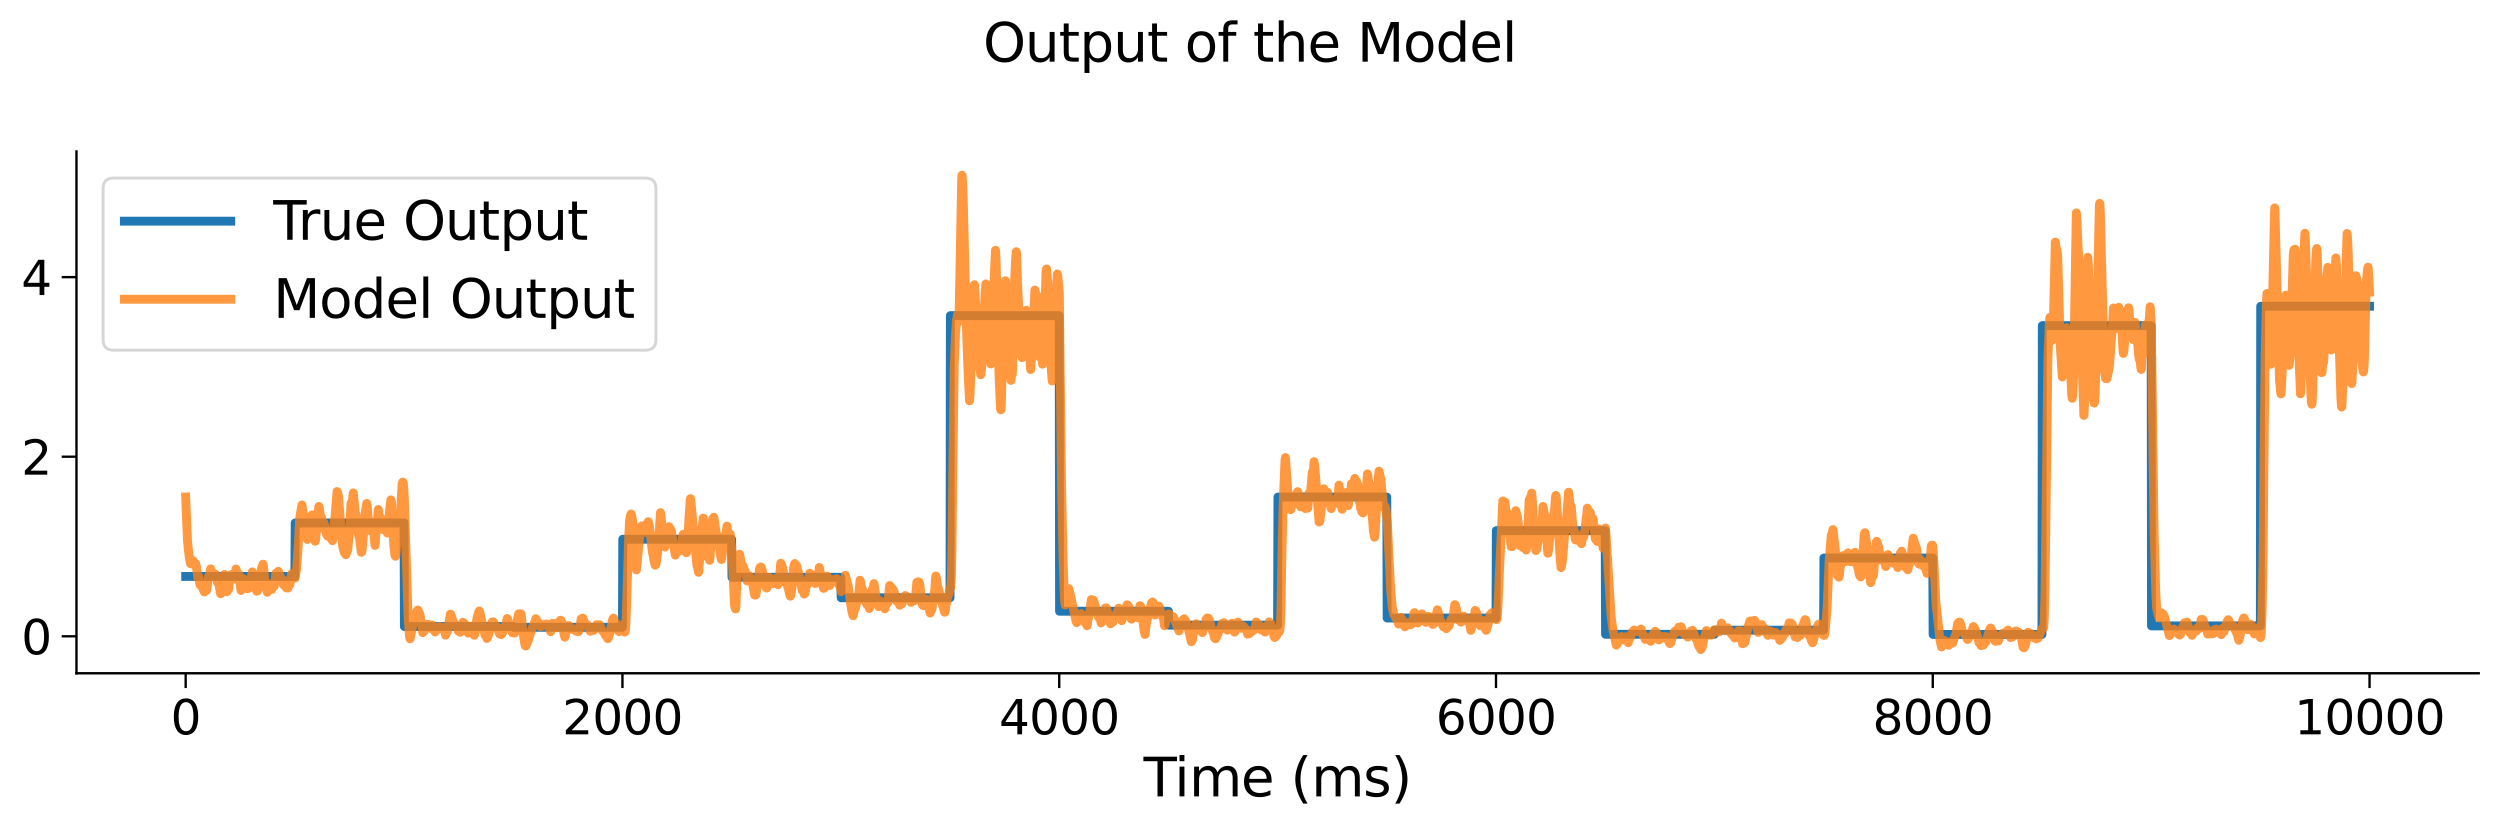 <?xml version="1.0" encoding="utf-8" standalone="no"?>
<!DOCTYPE svg PUBLIC "-//W3C//DTD SVG 1.1//EN"
  "http://www.w3.org/Graphics/SVG/1.1/DTD/svg11.dtd">
<svg xmlns:xlink="http://www.w3.org/1999/xlink" width="846pt" height="280.44pt" viewBox="0 0 846 280.44" xmlns="http://www.w3.org/2000/svg" version="1.1">
 <defs>
  <style type="text/css">*{stroke-linejoin: round; stroke-linecap: butt}</style>
 </defs>
 <g id="figure_1">
  <g id="patch_1">
   <path d="M 0 280.44 
L 846 280.44 
L 846 0 
L 0 0 
z
" style="fill: #ffffff"/>
  </g>
  <g id="axes_1">
   <g id="patch_2">
    <path d="M 25.88 227.834 
L 838.8 227.834 
L 838.8 51.261 
L 25.88 51.261 
z
" style="fill: #ffffff"/>
   </g>
   <g id="matplotlib.axis_1">
    <g id="xtick_1">
     <g id="line2d_1">
      <defs>
       <path id="mb0c333abc6" d="M 0 0 
L 0 5 
" style="stroke: #000000; stroke-width: 0.8"/>
      </defs>
      <g>
       <use xlink:href="#mb0c333abc6" x="62.831" y="227.834" style="stroke: #000000; stroke-width: 0.8"/>
      </g>
     </g>
     <g id="text_1">
      <!-- 0 -->
      <g transform="translate(57.741 248.492) scale(0.16 -0.16)">
       <defs>
        <path id="DejaVuSans-30" d="M 2034 4250 
Q 1547 4250 1301 3770 
Q 1056 3291 1056 2328 
Q 1056 1369 1301 889 
Q 1547 409 2034 409 
Q 2525 409 2770 889 
Q 3016 1369 3016 2328 
Q 3016 3291 2770 3770 
Q 2525 4250 2034 4250 
z
M 2034 4750 
Q 2819 4750 3233 4129 
Q 3647 3509 3647 2328 
Q 3647 1150 3233 529 
Q 2819 -91 2034 -91 
Q 1250 -91 836 529 
Q 422 1150 422 2328 
Q 422 3509 836 4129 
Q 1250 4750 2034 4750 
z
" transform="scale(0.016)"/>
       </defs>
       <use xlink:href="#DejaVuSans-30"/>
      </g>
     </g>
    </g>
    <g id="xtick_2">
     <g id="line2d_2">
      <g>
       <use xlink:href="#mb0c333abc6" x="210.636" y="227.834" style="stroke: #000000; stroke-width: 0.8"/>
      </g>
     </g>
     <g id="text_2">
      <!-- 2000 -->
      <g transform="translate(190.276 248.492) scale(0.16 -0.16)">
       <defs>
        <path id="DejaVuSans-32" d="M 1228 531 
L 3431 531 
L 3431 0 
L 469 0 
L 469 531 
Q 828 903 1448 1529 
Q 2069 2156 2228 2338 
Q 2531 2678 2651 2914 
Q 2772 3150 2772 3378 
Q 2772 3750 2511 3984 
Q 2250 4219 1831 4219 
Q 1534 4219 1204 4116 
Q 875 4013 500 3803 
L 500 4441 
Q 881 4594 1212 4672 
Q 1544 4750 1819 4750 
Q 2544 4750 2975 4387 
Q 3406 4025 3406 3419 
Q 3406 3131 3298 2873 
Q 3191 2616 2906 2266 
Q 2828 2175 2409 1742 
Q 1991 1309 1228 531 
z
" transform="scale(0.016)"/>
       </defs>
       <use xlink:href="#DejaVuSans-32"/>
       <use xlink:href="#DejaVuSans-30" x="63.623"/>
       <use xlink:href="#DejaVuSans-30" x="127.246"/>
       <use xlink:href="#DejaVuSans-30" x="190.869"/>
      </g>
     </g>
    </g>
    <g id="xtick_3">
     <g id="line2d_3">
      <g>
       <use xlink:href="#mb0c333abc6" x="358.441" y="227.834" style="stroke: #000000; stroke-width: 0.8"/>
      </g>
     </g>
     <g id="text_3">
      <!-- 4000 -->
      <g transform="translate(338.081 248.492) scale(0.16 -0.16)">
       <defs>
        <path id="DejaVuSans-34" d="M 2419 4116 
L 825 1625 
L 2419 1625 
L 2419 4116 
z
M 2253 4666 
L 3047 4666 
L 3047 1625 
L 3713 1625 
L 3713 1100 
L 3047 1100 
L 3047 0 
L 2419 0 
L 2419 1100 
L 313 1100 
L 313 1709 
L 2253 4666 
z
" transform="scale(0.016)"/>
       </defs>
       <use xlink:href="#DejaVuSans-34"/>
       <use xlink:href="#DejaVuSans-30" x="63.623"/>
       <use xlink:href="#DejaVuSans-30" x="127.246"/>
       <use xlink:href="#DejaVuSans-30" x="190.869"/>
      </g>
     </g>
    </g>
    <g id="xtick_4">
     <g id="line2d_4">
      <g>
       <use xlink:href="#mb0c333abc6" x="506.246" y="227.834" style="stroke: #000000; stroke-width: 0.8"/>
      </g>
     </g>
     <g id="text_4">
      <!-- 6000 -->
      <g transform="translate(485.886 248.492) scale(0.16 -0.16)">
       <defs>
        <path id="DejaVuSans-36" d="M 2113 2584 
Q 1688 2584 1439 2293 
Q 1191 2003 1191 1497 
Q 1191 994 1439 701 
Q 1688 409 2113 409 
Q 2538 409 2786 701 
Q 3034 994 3034 1497 
Q 3034 2003 2786 2293 
Q 2538 2584 2113 2584 
z
M 3366 4563 
L 3366 3988 
Q 3128 4100 2886 4159 
Q 2644 4219 2406 4219 
Q 1781 4219 1451 3797 
Q 1122 3375 1075 2522 
Q 1259 2794 1537 2939 
Q 1816 3084 2150 3084 
Q 2853 3084 3261 2657 
Q 3669 2231 3669 1497 
Q 3669 778 3244 343 
Q 2819 -91 2113 -91 
Q 1303 -91 875 529 
Q 447 1150 447 2328 
Q 447 3434 972 4092 
Q 1497 4750 2381 4750 
Q 2619 4750 2861 4703 
Q 3103 4656 3366 4563 
z
" transform="scale(0.016)"/>
       </defs>
       <use xlink:href="#DejaVuSans-36"/>
       <use xlink:href="#DejaVuSans-30" x="63.623"/>
       <use xlink:href="#DejaVuSans-30" x="127.246"/>
       <use xlink:href="#DejaVuSans-30" x="190.869"/>
      </g>
     </g>
    </g>
    <g id="xtick_5">
     <g id="line2d_5">
      <g>
       <use xlink:href="#mb0c333abc6" x="654.051" y="227.834" style="stroke: #000000; stroke-width: 0.8"/>
      </g>
     </g>
     <g id="text_5">
      <!-- 8000 -->
      <g transform="translate(633.691 248.492) scale(0.16 -0.16)">
       <defs>
        <path id="DejaVuSans-38" d="M 2034 2216 
Q 1584 2216 1326 1975 
Q 1069 1734 1069 1313 
Q 1069 891 1326 650 
Q 1584 409 2034 409 
Q 2484 409 2743 651 
Q 3003 894 3003 1313 
Q 3003 1734 2745 1975 
Q 2488 2216 2034 2216 
z
M 1403 2484 
Q 997 2584 770 2862 
Q 544 3141 544 3541 
Q 544 4100 942 4425 
Q 1341 4750 2034 4750 
Q 2731 4750 3128 4425 
Q 3525 4100 3525 3541 
Q 3525 3141 3298 2862 
Q 3072 2584 2669 2484 
Q 3125 2378 3379 2068 
Q 3634 1759 3634 1313 
Q 3634 634 3220 271 
Q 2806 -91 2034 -91 
Q 1263 -91 848 271 
Q 434 634 434 1313 
Q 434 1759 690 2068 
Q 947 2378 1403 2484 
z
M 1172 3481 
Q 1172 3119 1398 2916 
Q 1625 2713 2034 2713 
Q 2441 2713 2670 2916 
Q 2900 3119 2900 3481 
Q 2900 3844 2670 4047 
Q 2441 4250 2034 4250 
Q 1625 4250 1398 4047 
Q 1172 3844 1172 3481 
z
" transform="scale(0.016)"/>
       </defs>
       <use xlink:href="#DejaVuSans-38"/>
       <use xlink:href="#DejaVuSans-30" x="63.623"/>
       <use xlink:href="#DejaVuSans-30" x="127.246"/>
       <use xlink:href="#DejaVuSans-30" x="190.869"/>
      </g>
     </g>
    </g>
    <g id="xtick_6">
     <g id="line2d_6">
      <g>
       <use xlink:href="#mb0c333abc6" x="801.856" y="227.834" style="stroke: #000000; stroke-width: 0.8"/>
      </g>
     </g>
     <g id="text_6">
      <!-- 10000 -->
      <g transform="translate(776.406 248.492) scale(0.16 -0.16)">
       <defs>
        <path id="DejaVuSans-31" d="M 794 531 
L 1825 531 
L 1825 4091 
L 703 3866 
L 703 4441 
L 1819 4666 
L 2450 4666 
L 2450 531 
L 3481 531 
L 3481 0 
L 794 0 
L 794 531 
z
" transform="scale(0.016)"/>
       </defs>
       <use xlink:href="#DejaVuSans-31"/>
       <use xlink:href="#DejaVuSans-30" x="63.623"/>
       <use xlink:href="#DejaVuSans-30" x="127.246"/>
       <use xlink:href="#DejaVuSans-30" x="190.869"/>
       <use xlink:href="#DejaVuSans-30" x="254.492"/>
      </g>
     </g>
    </g>
    <g id="text_7">
     <!-- Time (ms) -->
     <g transform="translate(386.981 269.497) scale(0.18 -0.18)">
      <defs>
       <path id="DejaVuSans-54" d="M -19 4666 
L 3928 4666 
L 3928 4134 
L 2272 4134 
L 2272 0 
L 1638 0 
L 1638 4134 
L -19 4134 
L -19 4666 
z
" transform="scale(0.016)"/>
       <path id="DejaVuSans-69" d="M 603 3500 
L 1178 3500 
L 1178 0 
L 603 0 
L 603 3500 
z
M 603 4863 
L 1178 4863 
L 1178 4134 
L 603 4134 
L 603 4863 
z
" transform="scale(0.016)"/>
       <path id="DejaVuSans-6d" d="M 3328 2828 
Q 3544 3216 3844 3400 
Q 4144 3584 4550 3584 
Q 5097 3584 5394 3201 
Q 5691 2819 5691 2113 
L 5691 0 
L 5113 0 
L 5113 2094 
Q 5113 2597 4934 2840 
Q 4756 3084 4391 3084 
Q 3944 3084 3684 2787 
Q 3425 2491 3425 1978 
L 3425 0 
L 2847 0 
L 2847 2094 
Q 2847 2600 2669 2842 
Q 2491 3084 2119 3084 
Q 1678 3084 1418 2786 
Q 1159 2488 1159 1978 
L 1159 0 
L 581 0 
L 581 3500 
L 1159 3500 
L 1159 2956 
Q 1356 3278 1631 3431 
Q 1906 3584 2284 3584 
Q 2666 3584 2933 3390 
Q 3200 3197 3328 2828 
z
" transform="scale(0.016)"/>
       <path id="DejaVuSans-65" d="M 3597 1894 
L 3597 1613 
L 953 1613 
Q 991 1019 1311 708 
Q 1631 397 2203 397 
Q 2534 397 2845 478 
Q 3156 559 3463 722 
L 3463 178 
Q 3153 47 2828 -22 
Q 2503 -91 2169 -91 
Q 1331 -91 842 396 
Q 353 884 353 1716 
Q 353 2575 817 3079 
Q 1281 3584 2069 3584 
Q 2775 3584 3186 3129 
Q 3597 2675 3597 1894 
z
M 3022 2063 
Q 3016 2534 2758 2815 
Q 2500 3097 2075 3097 
Q 1594 3097 1305 2825 
Q 1016 2553 972 2059 
L 3022 2063 
z
" transform="scale(0.016)"/>
       <path id="DejaVuSans-20" transform="scale(0.016)"/>
       <path id="DejaVuSans-28" d="M 1984 4856 
Q 1566 4138 1362 3434 
Q 1159 2731 1159 2009 
Q 1159 1288 1364 580 
Q 1569 -128 1984 -844 
L 1484 -844 
Q 1016 -109 783 600 
Q 550 1309 550 2009 
Q 550 2706 781 3412 
Q 1013 4119 1484 4856 
L 1984 4856 
z
" transform="scale(0.016)"/>
       <path id="DejaVuSans-73" d="M 2834 3397 
L 2834 2853 
Q 2591 2978 2328 3040 
Q 2066 3103 1784 3103 
Q 1356 3103 1142 2972 
Q 928 2841 928 2578 
Q 928 2378 1081 2264 
Q 1234 2150 1697 2047 
L 1894 2003 
Q 2506 1872 2764 1633 
Q 3022 1394 3022 966 
Q 3022 478 2636 193 
Q 2250 -91 1575 -91 
Q 1294 -91 989 -36 
Q 684 19 347 128 
L 347 722 
Q 666 556 975 473 
Q 1284 391 1588 391 
Q 1994 391 2212 530 
Q 2431 669 2431 922 
Q 2431 1156 2273 1281 
Q 2116 1406 1581 1522 
L 1381 1569 
Q 847 1681 609 1914 
Q 372 2147 372 2553 
Q 372 3047 722 3315 
Q 1072 3584 1716 3584 
Q 2034 3584 2315 3537 
Q 2597 3491 2834 3397 
z
" transform="scale(0.016)"/>
       <path id="DejaVuSans-29" d="M 513 4856 
L 1013 4856 
Q 1481 4119 1714 3412 
Q 1947 2706 1947 2009 
Q 1947 1309 1714 600 
Q 1481 -109 1013 -844 
L 513 -844 
Q 928 -128 1133 580 
Q 1338 1288 1338 2009 
Q 1338 2731 1133 3434 
Q 928 4138 513 4856 
z
" transform="scale(0.016)"/>
      </defs>
      <use xlink:href="#DejaVuSans-54"/>
      <use xlink:href="#DejaVuSans-69" x="57.959"/>
      <use xlink:href="#DejaVuSans-6d" x="85.742"/>
      <use xlink:href="#DejaVuSans-65" x="183.154"/>
      <use xlink:href="#DejaVuSans-20" x="244.678"/>
      <use xlink:href="#DejaVuSans-28" x="276.465"/>
      <use xlink:href="#DejaVuSans-6d" x="315.479"/>
      <use xlink:href="#DejaVuSans-73" x="412.891"/>
      <use xlink:href="#DejaVuSans-29" x="464.99"/>
     </g>
    </g>
   </g>
   <g id="matplotlib.axis_2">
    <g id="ytick_1">
     <g id="line2d_7">
      <defs>
       <path id="me21718a296" d="M 0 0 
L -5 0 
" style="stroke: #000000; stroke-width: 0.8"/>
      </defs>
      <g>
       <use xlink:href="#me21718a296" x="25.88" y="215.32" style="stroke: #000000; stroke-width: 0.8"/>
      </g>
     </g>
     <g id="text_8">
      <!-- 0 -->
      <g transform="translate(7.2 221.398) scale(0.16 -0.16)">
       <use xlink:href="#DejaVuSans-30"/>
      </g>
     </g>
    </g>
    <g id="ytick_2">
     <g id="line2d_8">
      <g>
       <use xlink:href="#me21718a296" x="25.88" y="154.551" style="stroke: #000000; stroke-width: 0.8"/>
      </g>
     </g>
     <g id="text_9">
      <!-- 2 -->
      <g transform="translate(7.2 160.629) scale(0.16 -0.16)">
       <use xlink:href="#DejaVuSans-32"/>
      </g>
     </g>
    </g>
    <g id="ytick_3">
     <g id="line2d_9">
      <g>
       <use xlink:href="#me21718a296" x="25.88" y="93.781" style="stroke: #000000; stroke-width: 0.8"/>
      </g>
     </g>
     <g id="text_10">
      <!-- 4 -->
      <g transform="translate(7.2 99.86) scale(0.16 -0.16)">
       <use xlink:href="#DejaVuSans-34"/>
      </g>
     </g>
    </g>
   </g>
   <g id="line2d_10">
    <path d="M 62.831 195.073 
L 99.775 195.073 
L 99.893 176.977 
L 136.726 176.977 
L 136.844 212.015 
L 173.677 212.015 
L 173.796 212.27 
L 210.629 212.27 
L 210.747 182.482 
L 247.58 182.482 
L 247.698 195.356 
L 284.531 195.356 
L 284.649 202.292 
L 321.482 202.292 
L 321.601 106.804 
L 358.434 106.804 
L 358.552 206.838 
L 395.385 206.838 
L 395.503 211.552 
L 432.336 211.552 
L 432.455 168.203 
L 469.288 168.203 
L 469.406 209.134 
L 506.239 209.134 
L 506.357 179.571 
L 543.19 179.571 
L 543.308 214.644 
L 580.141 214.644 
L 580.26 213.24 
L 617.093 213.24 
L 617.211 188.841 
L 654.044 188.841 
L 654.162 214.695 
L 690.995 214.695 
L 691.113 110.201 
L 727.947 110.201 
L 728.065 211.812 
L 764.898 211.812 
L 765.016 103.64 
L 801.849 103.64 
L 801.849 103.64 
" clip-path="url(#pdef66c0905)" style="fill: none; stroke: #1f77b4; stroke-width: 3; stroke-linecap: square"/>
   </g>
   <g id="line2d_11">
    <path d="M 62.831 168.168 
L 63.422 182.618 
L 63.792 186.587 
L 64.242 189.787 
L 64.479 190.756 
L 64.575 190.521 
L 64.642 190.443 
L 64.693 190.5 
L 64.76 190.523 
L 64.797 190.472 
L 65.314 189.734 
L 65.432 189.857 
L 65.58 190.671 
L 65.757 191.236 
L 65.78 191.219 
L 65.92 190.968 
L 66.009 191.08 
L 66.083 190.987 
L 66.186 190.72 
L 66.245 190.822 
L 66.437 191.592 
L 66.947 195.635 
L 67.006 195.497 
L 67.139 194.892 
L 67.206 195.059 
L 67.465 196.745 
L 67.708 197.946 
L 67.738 197.913 
L 67.952 197.712 
L 68.026 197.831 
L 68.241 198.522 
L 68.3 198.402 
L 68.403 198.083 
L 68.455 198.247 
L 68.81 199.568 
L 69.157 200.342 
L 69.187 200.314 
L 69.29 199.945 
L 69.482 199.085 
L 69.541 199.141 
L 69.696 199.51 
L 69.866 199.823 
L 69.889 199.813 
L 69.985 199.616 
L 70.103 198.49 
L 70.428 195.595 
L 70.65 194.816 
L 70.679 194.827 
L 70.805 194.8 
L 70.812 194.786 
L 70.968 194.198 
L 71.211 192.709 
L 71.293 192.487 
L 71.344 192.562 
L 72.143 194.578 
L 72.298 194.7 
L 72.512 195.25 
L 72.571 195.183 
L 72.749 194.635 
L 72.956 194.319 
L 72.963 194.322 
L 73.044 194.489 
L 73.355 196.164 
L 73.576 197.111 
L 73.621 197.06 
L 73.776 196.451 
L 73.828 196.355 
L 73.872 196.465 
L 74.168 198.218 
L 74.655 200.93 
L 74.87 200.745 
L 75.003 200.241 
L 75.247 197.934 
L 75.468 195.049 
L 75.542 195.239 
L 75.69 195.583 
L 75.734 195.533 
L 75.867 195.045 
L 75.993 194.384 
L 76.052 194.583 
L 76.244 196.609 
L 76.643 200.037 
L 76.821 200.233 
L 76.887 200.103 
L 77.138 199.542 
L 77.227 199.587 
L 77.353 199.458 
L 77.456 198.954 
L 77.663 196.34 
L 77.87 195.155 
L 78.107 194.855 
L 78.262 194.414 
L 78.313 194.537 
L 78.528 195.545 
L 78.609 195.36 
L 78.75 195.098 
L 78.786 195.13 
L 78.942 195.567 
L 79.163 195.918 
L 79.341 195.877 
L 79.459 195.25 
L 79.836 192.539 
L 79.91 192.65 
L 80.154 193.521 
L 80.434 194.845 
L 80.494 194.84 
L 80.523 194.784 
L 80.686 194.167 
L 80.752 194.429 
L 81.565 199.808 
L 81.624 199.662 
L 81.772 198.349 
L 82.031 195.67 
L 82.075 195.751 
L 82.526 197.273 
L 82.607 197.111 
L 82.91 196.109 
L 82.999 196.22 
L 83.331 197.019 
L 83.753 199.211 
L 83.775 199.207 
L 84.144 199.062 
L 84.24 198.486 
L 84.573 196.373 
L 84.898 195.944 
L 85.002 195.757 
L 85.135 194.845 
L 85.401 193.52 
L 85.467 193.61 
L 85.659 194.494 
L 86.029 196.228 
L 86.31 197.181 
L 86.849 200.05 
L 86.916 199.967 
L 87.041 199.791 
L 87.093 199.869 
L 87.16 199.954 
L 87.204 199.876 
L 87.684 197.959 
L 88.468 192.395 
L 88.571 192.162 
L 88.97 190.938 
L 89.029 190.919 
L 89.066 190.998 
L 89.199 191.875 
L 89.539 195.868 
L 89.864 198.381 
L 90.012 198.996 
L 90.057 198.94 
L 90.094 198.906 
L 90.131 198.988 
L 90.448 200.434 
L 90.544 200.352 
L 90.707 200.131 
L 91.04 199.105 
L 91.128 198.762 
L 91.387 197.814 
L 91.505 197.537 
L 91.564 197.591 
L 91.705 197.908 
L 91.971 199.479 
L 92.067 199.167 
L 92.399 197.718 
L 92.407 197.72 
L 92.532 197.875 
L 92.761 198.411 
L 92.806 198.348 
L 92.902 197.798 
L 93.375 193.961 
L 93.404 193.972 
L 93.545 194.185 
L 93.811 194.471 
L 93.9 194.378 
L 94.077 193.608 
L 94.173 193.338 
L 94.225 193.421 
L 94.927 195.452 
L 95.112 196.157 
L 95.141 196.136 
L 95.274 195.891 
L 95.341 196.033 
L 95.511 196.456 
L 95.555 196.364 
L 95.644 196.102 
L 95.688 196.249 
L 95.932 197.93 
L 96.006 197.648 
L 96.117 197.005 
L 96.176 197.165 
L 96.405 197.675 
L 96.538 197.895 
L 96.915 198.957 
L 96.952 198.926 
L 97.136 198.873 
L 97.439 199.008 
L 97.469 198.932 
L 97.868 198.048 
L 98.134 197.774 
L 98.393 195.968 
L 98.629 194.214 
L 98.659 194.235 
L 98.821 194.683 
L 99.028 195.083 
L 99.058 195.054 
L 99.383 194.379 
L 99.464 194.567 
L 99.827 195.627 
L 99.841 195.616 
L 99.908 195.273 
L 100.255 193.186 
L 100.396 192.086 
L 100.972 183.842 
L 101.371 175.721 
L 101.63 174.082 
L 101.77 173.24 
L 102.066 171.414 
L 102.191 170.873 
L 102.236 171.005 
L 102.384 172.571 
L 102.576 173.528 
L 102.642 173.825 
L 103.499 180.013 
L 103.507 180.008 
L 103.588 179.737 
L 103.655 179.536 
L 103.699 179.702 
L 104.002 182.562 
L 104.135 182.277 
L 104.667 180.177 
L 104.793 179.889 
L 104.926 178.927 
L 105.362 174.926 
L 105.443 174.696 
L 105.606 174.251 
L 105.643 174.296 
L 105.731 174.843 
L 106.663 183.166 
L 106.692 183.149 
L 106.759 182.891 
L 107.032 180.058 
L 107.483 175.038 
L 107.897 171.381 
L 107.956 171.491 
L 108.126 172.497 
L 108.51 174.862 
L 108.68 174.893 
L 108.776 174.976 
L 108.887 175.513 
L 109.33 178.709 
L 109.39 178.851 
L 109.434 178.727 
L 109.559 177.34 
L 109.633 176.912 
L 109.685 177.082 
L 110.062 178.633 
L 110.306 180.223 
L 110.602 181.085 
L 110.845 181.44 
L 110.934 181.274 
L 111.385 180.106 
L 111.481 179.71 
L 111.533 179.857 
L 111.806 180.664 
L 111.991 181.54 
L 112.22 182.574 
L 112.25 182.556 
L 112.338 182.509 
L 112.375 182.575 
L 112.538 182.973 
L 112.582 182.844 
L 112.693 181.585 
L 113.085 176.859 
L 113.343 175.095 
L 114.053 166.346 
L 114.105 166.368 
L 114.252 166.594 
L 114.526 167.879 
L 115.501 179.946 
L 115.923 184.607 
L 116.226 185.983 
L 116.499 186.979 
L 116.551 186.963 
L 116.662 187.019 
L 117.038 187.704 
L 117.105 187.602 
L 117.541 186.409 
L 117.681 186.11 
L 117.829 184.593 
L 118.376 178.519 
L 118.768 170.251 
L 118.908 170.22 
L 118.93 170.26 
L 119.078 170.624 
L 119.13 170.495 
L 119.248 169.365 
L 119.529 166.811 
L 119.544 166.829 
L 119.61 167.288 
L 120.231 173.861 
L 120.298 173.815 
L 120.349 173.795 
L 120.386 173.863 
L 120.519 174.589 
L 121.147 180.001 
L 121.45 181.575 
L 121.576 181.9 
L 121.628 181.88 
L 121.68 182.004 
L 121.813 183.289 
L 122.241 186.867 
L 122.293 186.905 
L 122.359 186.866 
L 122.455 186.744 
L 122.589 185.873 
L 123.601 173.562 
L 123.801 172.144 
L 123.926 171.608 
L 124.126 170.359 
L 124.177 170.56 
L 124.466 173.674 
L 125.035 179.528 
L 125.049 179.516 
L 125.116 179.163 
L 125.352 177.296 
L 125.412 177.424 
L 125.537 177.776 
L 125.589 177.684 
L 125.825 176.741 
L 125.899 176.96 
L 126.564 180.954 
L 126.904 184.574 
L 126.934 184.504 
L 127.023 183.574 
L 127.274 179.593 
L 127.355 179.709 
L 127.385 179.706 
L 127.414 179.63 
L 127.503 178.806 
L 128.006 172.39 
L 128.035 172.427 
L 128.124 172.951 
L 128.486 175.734 
L 128.516 175.696 
L 128.626 175.11 
L 128.671 174.982 
L 128.722 175.149 
L 129.122 178.019 
L 129.373 179.088 
L 129.476 179.182 
L 129.513 179.105 
L 129.683 178.093 
L 129.816 177.459 
L 129.861 177.563 
L 130.06 178.439 
L 130.119 178.257 
L 130.267 177.544 
L 130.326 177.663 
L 131.073 180.392 
L 131.117 180.315 
L 131.213 179.548 
L 131.915 172.124 
L 132.048 170.784 
L 132.277 169.161 
L 132.351 169.273 
L 132.477 169.836 
L 132.624 172.487 
L 133.26 184.543 
L 133.652 188.017 
L 133.755 188.099 
L 133.851 188.241 
L 133.896 188.179 
L 133.984 187.553 
L 134.487 182.652 
L 134.849 181.196 
L 135.034 180.51 
L 135.292 179.525 
L 135.485 176.832 
L 135.802 168.354 
L 136.098 163.517 
L 136.283 163.131 
L 136.349 163.166 
L 136.445 163.333 
L 136.563 164.298 
L 136.815 168.307 
L 138.108 209.25 
L 138.611 215.786 
L 138.773 216.182 
L 138.795 216.162 
L 138.877 215.842 
L 139.372 213.212 
L 139.638 211.843 
L 140.133 209.532 
L 140.458 208.938 
L 140.902 207.289 
L 141.101 206.749 
L 141.382 206.404 
L 141.456 206.498 
L 142.054 207.754 
L 142.446 209.745 
L 143.052 214.087 
L 143.156 213.874 
L 143.333 213.536 
L 143.363 213.565 
L 143.473 213.727 
L 143.525 213.634 
L 143.695 212.782 
L 143.887 212.404 
L 144.841 211.24 
L 145.003 211.47 
L 145.794 212.675 
L 145.883 212.531 
L 146.267 211.516 
L 146.393 211.543 
L 146.585 211.886 
L 146.925 213.08 
L 147.22 213.867 
L 147.294 213.746 
L 147.553 212.992 
L 147.634 213.048 
L 147.767 212.984 
L 147.893 212.85 
L 147.937 212.881 
L 148.114 212.994 
L 148.151 212.929 
L 148.676 212.044 
L 148.831 212.212 
L 149.179 212.7 
L 149.4 212.582 
L 149.644 212.377 
L 149.762 212.315 
L 149.799 212.347 
L 150.42 213.081 
L 150.76 214.936 
L 150.878 214.799 
L 151.041 214.276 
L 151.204 213.501 
L 151.27 213.573 
L 151.388 213.687 
L 151.425 213.626 
L 151.551 213.006 
L 152.393 207.837 
L 152.482 207.817 
L 152.512 207.844 
L 152.652 208.158 
L 153.229 209.965 
L 153.605 210.783 
L 154.123 211.935 
L 154.16 211.906 
L 154.566 211.609 
L 154.67 211.811 
L 154.854 212.797 
L 155.061 213.566 
L 155.357 213.661 
L 155.564 213.797 
L 155.734 213.969 
L 155.771 213.937 
L 155.896 213.61 
L 156.089 212.296 
L 156.325 211.281 
L 156.628 210.584 
L 156.643 210.59 
L 157.197 210.981 
L 157.567 212.345 
L 157.884 213.58 
L 158.424 214.23 
L 158.505 214.043 
L 159.156 211.982 
L 159.215 212.04 
L 159.518 212.245 
L 159.813 212.441 
L 160.042 213.479 
L 160.449 214.968 
L 160.493 214.991 
L 160.537 214.91 
L 160.996 213.432 
L 161.195 210.512 
L 161.41 209.258 
L 162.008 207.054 
L 162.2 206.747 
L 162.237 206.785 
L 162.363 207.196 
L 163.25 211.213 
L 163.893 213.618 
L 164.1 214.921 
L 164.144 214.891 
L 164.277 214.847 
L 164.299 214.871 
L 164.44 215.234 
L 164.765 216.069 
L 164.868 215.953 
L 165.252 215.063 
L 166.494 210.523 
L 166.834 210.46 
L 166.893 210.412 
L 166.945 210.469 
L 167.337 211.151 
L 167.625 211.781 
L 167.691 211.718 
L 167.809 211.684 
L 167.839 211.709 
L 168.135 212.135 
L 169.058 214.544 
L 169.095 214.525 
L 169.265 214.496 
L 169.28 214.518 
L 169.554 214.782 
L 169.568 214.771 
L 170.004 214.305 
L 170.751 211.93 
L 170.943 211.817 
L 171.069 211.746 
L 171.216 211.108 
L 171.63 209.298 
L 171.748 209.393 
L 171.911 209.928 
L 172.31 211.434 
L 172.547 211.614 
L 172.665 211.706 
L 172.857 212.189 
L 173.374 214.096 
L 173.448 214.049 
L 173.663 213.857 
L 173.707 213.942 
L 173.906 214.148 
L 174.084 214.221 
L 174.18 214.234 
L 174.209 214.198 
L 174.365 213.76 
L 174.697 212.014 
L 175.037 209.897 
L 175.229 208.995 
L 175.518 207.736 
L 175.695 207.712 
L 176.16 208.041 
L 176.212 207.908 
L 176.294 207.704 
L 176.338 207.833 
L 176.552 209.535 
L 176.811 212.445 
L 177.055 214.445 
L 177.417 216.888 
L 177.69 218.456 
L 177.89 218.619 
L 178.023 218.558 
L 178.503 217.437 
L 178.961 216.166 
L 179.36 214.729 
L 179.848 213.344 
L 180.122 212.397 
L 180.462 211.732 
L 181.215 209.895 
L 181.334 209.38 
L 181.385 209.435 
L 182.073 210.808 
L 182.161 210.717 
L 182.213 210.726 
L 182.243 210.785 
L 182.826 212.062 
L 183.041 212.081 
L 183.196 211.817 
L 183.425 211.304 
L 183.499 211.4 
L 183.639 211.55 
L 183.684 211.507 
L 183.935 211.369 
L 184.157 211.458 
L 184.371 211.419 
L 184.6 211.382 
L 184.77 211.306 
L 184.925 211.156 
L 184.97 211.197 
L 185.243 211.67 
L 185.62 212.327 
L 185.783 212.348 
L 185.923 212.484 
L 186.071 213 
L 186.344 213.767 
L 186.366 213.727 
L 186.455 212.986 
L 186.699 211.485 
L 186.935 210.942 
L 187.157 211.041 
L 187.379 211.091 
L 187.564 211.008 
L 187.586 211.031 
L 187.793 211.396 
L 188.103 212.162 
L 188.28 212.296 
L 188.495 212.405 
L 188.835 212.089 
L 189.005 210.93 
L 189.19 210.542 
L 189.67 209.869 
L 189.832 209.949 
L 190.01 210.277 
L 190.224 211.51 
L 191.111 215.618 
L 191.2 215.504 
L 191.325 214.909 
L 191.665 212.614 
L 191.732 212.654 
L 191.88 212.778 
L 191.924 212.697 
L 192.434 211.654 
L 192.582 211.705 
L 192.781 212.044 
L 193.217 212.87 
L 193.505 212.99 
L 193.528 212.945 
L 193.72 212.757 
L 193.949 212.898 
L 194.148 212.95 
L 194.599 212.845 
L 194.71 212.99 
L 195.02 213.628 
L 195.05 213.598 
L 195.213 213.416 
L 195.257 213.459 
L 195.626 213.754 
L 195.826 213.693 
L 196.402 210.994 
L 196.668 209.475 
L 197.215 209.15 
L 197.437 209.543 
L 197.747 210.392 
L 198.265 211.888 
L 198.272 211.884 
L 198.368 211.685 
L 198.546 211.484 
L 198.775 211.461 
L 198.782 211.473 
L 198.989 212.079 
L 199.218 212.494 
L 199.595 213.158 
L 199.765 213.652 
L 199.817 213.596 
L 200.001 213.289 
L 200.068 213.338 
L 200.223 213.38 
L 200.245 213.349 
L 200.401 212.854 
L 200.511 212.612 
L 200.556 212.655 
L 200.726 213.145 
L 200.873 213.349 
L 200.896 213.335 
L 201.376 212.683 
L 201.723 211.616 
L 201.842 211.426 
L 201.871 211.434 
L 202.182 211.414 
L 202.344 211.552 
L 202.558 211.979 
L 202.64 211.864 
L 202.913 211.39 
L 202.994 211.52 
L 203.283 212.379 
L 203.519 212.952 
L 203.623 213.104 
L 203.837 213.443 
L 203.889 213.406 
L 203.985 213.466 
L 204.177 213.875 
L 204.266 213.77 
L 204.413 213.788 
L 204.539 214.074 
L 204.783 214.894 
L 204.872 214.86 
L 205.005 214.985 
L 205.685 216.131 
L 205.751 216.066 
L 206.017 215.525 
L 206.283 214.544 
L 207.022 211.177 
L 207.333 209.566 
L 207.621 209.156 
L 207.68 209.322 
L 208.086 210.666 
L 208.256 210.952 
L 208.308 210.893 
L 208.426 210.81 
L 208.463 210.848 
L 208.582 211.248 
L 209.143 213.419 
L 209.335 213.521 
L 209.542 213.722 
L 209.927 213.522 
L 210.658 211.401 
L 210.747 211.523 
L 211.161 212.741 
L 211.427 213.904 
L 211.523 213.798 
L 211.648 213.234 
L 211.811 210.941 
L 212.033 204.373 
L 212.757 181.398 
L 213.045 176.272 
L 213.326 174.46 
L 213.563 173.928 
L 213.659 174.099 
L 213.836 174.905 
L 214.331 177.987 
L 215.351 192.866 
L 215.403 192.683 
L 215.684 189.876 
L 216.371 182.385 
L 217.095 178.102 
L 217.199 177.945 
L 217.243 178.008 
L 217.361 178.557 
L 217.583 179.842 
L 217.635 179.747 
L 217.731 179.488 
L 217.782 179.591 
L 217.93 179.944 
L 217.975 179.898 
L 218.218 179.354 
L 218.285 179.591 
L 218.403 180.169 
L 218.462 180.019 
L 218.595 179.473 
L 218.662 179.57 
L 218.699 179.585 
L 218.736 179.514 
L 218.824 178.815 
L 219.009 177.063 
L 219.054 177.106 
L 219.142 177.189 
L 219.179 177.128 
L 219.371 176.53 
L 219.453 176.719 
L 219.785 178.181 
L 220.014 180.157 
L 220.391 183.461 
L 220.598 185.501 
L 220.872 187.328 
L 220.96 187.525 
L 221.322 189.691 
L 221.677 191.253 
L 221.758 191.171 
L 221.84 191.06 
L 221.899 191.117 
L 221.943 191.075 
L 221.958 191.022 
L 222.298 188.945 
L 222.571 186.274 
L 222.823 183.967 
L 223.34 175.956 
L 223.51 173.47 
L 223.539 173.538 
L 223.732 174.927 
L 224.035 178.304 
L 224.508 182.095 
L 224.678 183.397 
L 224.936 184.949 
L 225.017 185.115 
L 225.062 185.04 
L 225.15 184.294 
L 225.313 182.721 
L 225.365 182.795 
L 225.638 183.264 
L 225.69 183.172 
L 225.801 182.42 
L 226.259 178.426 
L 226.362 178.219 
L 226.407 178.29 
L 226.68 179.312 
L 226.762 179.163 
L 226.872 178.957 
L 226.917 179.008 
L 227.264 179.886 
L 227.671 183.159 
L 227.907 184.769 
L 228.018 184.986 
L 228.52 187.868 
L 228.557 187.82 
L 228.786 186.971 
L 229.104 184.609 
L 229.156 184.695 
L 229.429 185.788 
L 229.644 186.272 
L 229.792 186.567 
L 229.829 186.501 
L 230.006 185.747 
L 230.087 186.018 
L 230.154 186.146 
L 230.205 186.07 
L 230.501 185.202 
L 230.93 181.647 
L 231.159 180.875 
L 231.255 180.764 
L 231.299 180.831 
L 231.543 181.825 
L 231.861 184.271 
L 232.216 187.049 
L 232.334 187.043 
L 232.341 187.037 
L 232.445 186.797 
L 232.6 185.839 
L 232.792 182.195 
L 233.125 175.693 
L 233.598 168.842 
L 233.649 168.732 
L 233.701 168.871 
L 233.849 170.148 
L 235.837 191.436 
L 235.933 191.667 
L 235.985 191.616 
L 236.029 191.612 
L 236.059 191.686 
L 236.192 192.677 
L 236.376 193.666 
L 236.406 193.623 
L 236.502 193.022 
L 236.701 190.149 
L 237.049 186.3 
L 237.61 178.725 
L 237.958 175.344 
L 237.995 175.326 
L 238.032 175.401 
L 238.157 176.321 
L 238.394 177.425 
L 238.564 178.011 
L 238.778 180.547 
L 239.473 188.204 
L 239.68 188.79 
L 239.872 189.077 
L 239.901 189.064 
L 239.983 189.144 
L 240.145 189.612 
L 240.197 189.493 
L 240.308 188.454 
L 240.626 182.21 
L 241.003 176.25 
L 241.217 175.478 
L 241.446 175.167 
L 241.542 175.028 
L 241.586 175.108 
L 241.705 175.962 
L 242.03 178.149 
L 242.141 178.818 
L 242.451 180.659 
L 242.54 181.238 
L 242.806 182.86 
L 242.828 182.848 
L 242.887 182.837 
L 242.924 182.91 
L 243.22 183.931 
L 244.01 189.072 
L 244.158 189.335 
L 244.21 189.199 
L 244.35 188.094 
L 244.993 181.718 
L 245.444 180.841 
L 245.54 180.921 
L 245.614 180.975 
L 245.651 180.905 
L 245.747 180.19 
L 246.006 178.031 
L 246.043 178.145 
L 246.198 179.673 
L 246.553 182.549 
L 246.76 182.973 
L 246.782 182.954 
L 246.87 182.561 
L 247.114 180.726 
L 247.181 181.028 
L 247.351 183.897 
L 247.513 185.003 
L 247.528 184.998 
L 247.58 185.016 
L 247.595 185.086 
L 247.691 186.75 
L 248.555 204.835 
L 248.844 205.975 
L 248.925 206.069 
L 248.962 205.989 
L 249.043 205.068 
L 249.294 198.352 
L 249.671 190.637 
L 249.967 189.088 
L 250.27 187.555 
L 250.351 187.76 
L 250.603 189.367 
L 251.031 191.78 
L 251.216 192.621 
L 251.26 192.531 
L 251.43 191.402 
L 251.526 191.825 
L 251.726 192.334 
L 251.807 192.431 
L 252.132 193.559 
L 252.243 193.443 
L 252.317 193.54 
L 252.472 194.298 
L 252.812 196.597 
L 252.842 196.57 
L 253.256 195.652 
L 253.507 194.812 
L 253.514 194.814 
L 253.588 194.965 
L 254.061 196.356 
L 254.076 196.346 
L 254.187 196.056 
L 254.239 196 
L 254.298 196.068 
L 254.512 196.569 
L 255.354 201.33 
L 255.443 201.397 
L 255.48 201.345 
L 255.598 201.062 
L 255.665 201.185 
L 255.768 201.333 
L 255.805 201.274 
L 255.901 200.637 
L 256.13 199.316 
L 256.456 197.531 
L 257.01 192.518 
L 257.15 192.047 
L 257.195 192.077 
L 257.305 192.086 
L 257.328 192.055 
L 257.468 191.867 
L 257.527 191.931 
L 257.845 192.498 
L 258.237 194.333 
L 258.591 196.68 
L 258.71 196.947 
L 259.249 198.841 
L 259.478 199.002 
L 259.523 198.878 
L 260.003 196.556 
L 260.21 195.637 
L 260.328 195.347 
L 260.372 195.386 
L 260.505 195.806 
L 260.853 196.955 
L 260.897 196.928 
L 261.067 196.87 
L 261.089 196.901 
L 261.577 197.509 
L 261.681 197.305 
L 262.072 195.875 
L 262.161 195.985 
L 262.353 196.104 
L 262.582 196.125 
L 263.055 197.476 
L 263.255 197.866 
L 263.292 197.821 
L 263.425 197.277 
L 263.765 195.394 
L 264.201 190.597 
L 264.208 190.601 
L 264.415 190.929 
L 264.629 191.517 
L 265.073 193.139 
L 265.568 196.876 
L 265.664 197.125 
L 265.708 197.044 
L 265.826 196.194 
L 265.915 195.717 
L 265.967 195.86 
L 266.595 198.691 
L 266.654 198.674 
L 266.721 198.792 
L 267.075 200.542 
L 267.423 201.743 
L 267.511 201.701 
L 267.519 201.688 
L 267.652 201.211 
L 268.029 198.774 
L 268.265 195.815 
L 268.546 192.31 
L 268.842 190.87 
L 268.96 190.693 
L 269.004 190.755 
L 269.411 191.696 
L 269.477 191.616 
L 269.581 191.402 
L 269.632 191.514 
L 269.832 192.742 
L 270.002 193.112 
L 270.091 193.339 
L 270.977 197.081 
L 271.458 199.811 
L 271.524 199.871 
L 271.583 199.832 
L 271.68 199.924 
L 271.872 200.264 
L 272.153 201.044 
L 272.16 201.041 
L 272.396 200.823 
L 272.611 199.602 
L 272.914 197.634 
L 272.995 197.724 
L 273.158 198.053 
L 273.209 197.979 
L 273.313 197.425 
L 273.608 195.77 
L 274 193.964 
L 274.089 194.19 
L 274.288 194.573 
L 274.303 194.563 
L 274.466 194.252 
L 274.54 194.456 
L 275.16 196.61 
L 275.389 196.549 
L 275.486 196.391 
L 275.537 196.448 
L 275.685 196.917 
L 275.922 197.465 
L 275.929 197.462 
L 276.173 197.211 
L 276.343 196.99 
L 276.409 197.064 
L 276.653 197.16 
L 276.734 196.89 
L 277.067 194.19 
L 277.244 192.017 
L 277.289 192.12 
L 277.584 193.733 
L 277.976 195.195 
L 278.375 196.95 
L 278.685 199.108 
L 278.959 198.988 
L 279.129 198.277 
L 279.521 195.523 
L 279.631 195.371 
L 279.683 195.397 
L 279.787 195.327 
L 279.971 194.968 
L 280.038 195.051 
L 280.245 195.629 
L 280.814 198.119 
L 280.895 198.007 
L 280.991 197.326 
L 281.139 196.027 
L 281.198 196.172 
L 281.324 196.499 
L 281.368 196.415 
L 281.464 196.097 
L 281.516 196.261 
L 281.723 196.815 
L 282.019 197.002 
L 282.063 196.927 
L 282.395 196.504 
L 282.491 196.723 
L 282.61 196.912 
L 282.647 196.869 
L 282.994 196.036 
L 283.083 195.813 
L 283.134 195.84 
L 283.26 196.082 
L 283.674 197.061 
L 283.888 197.881 
L 284.11 198.29 
L 284.236 198.386 
L 284.649 200.217 
L 284.746 200.055 
L 284.893 199.14 
L 285.122 198.1 
L 285.211 197.958 
L 285.359 196.98 
L 285.514 196.171 
L 285.558 196.232 
L 285.706 196.537 
L 285.758 196.449 
L 285.898 195.742 
L 286.068 194.658 
L 286.127 194.795 
L 286.615 196.858 
L 287.051 198.342 
L 287.199 199.447 
L 287.82 204.116 
L 288.248 206.745 
L 288.662 208.335 
L 288.729 208.383 
L 288.773 208.309 
L 288.877 207.577 
L 289.106 206.329 
L 289.35 206.198 
L 289.468 205.893 
L 290.229 201.664 
L 290.34 201.71 
L 290.458 201.61 
L 290.591 201.157 
L 290.769 199.579 
L 291.027 196.35 
L 291.109 196.611 
L 291.678 199.076 
L 291.84 199.264 
L 292.077 200.045 
L 292.72 203.568 
L 292.786 203.473 
L 292.845 203.386 
L 292.897 203.492 
L 293.348 204.616 
L 293.473 204.492 
L 293.658 204.511 
L 293.739 204.593 
L 294.183 205.926 
L 294.235 205.841 
L 294.353 205.004 
L 294.974 200.2 
L 295.203 199.374 
L 295.269 199.422 
L 295.358 199.413 
L 295.38 199.376 
L 295.521 198.852 
L 295.72 197.5 
L 295.809 197.692 
L 295.964 198.667 
L 296.673 203.805 
L 296.74 203.691 
L 296.821 203.506 
L 296.873 203.614 
L 297.331 205.271 
L 297.412 205.143 
L 297.797 203.673 
L 297.922 203.357 
L 297.967 203.426 
L 298.188 203.951 
L 298.255 203.874 
L 298.344 203.785 
L 298.395 203.845 
L 298.587 203.999 
L 298.617 203.976 
L 298.698 203.975 
L 298.728 204.027 
L 299.179 205.258 
L 299.43 206.018 
L 299.482 205.941 
L 299.718 204.961 
L 299.896 204.263 
L 299.955 204.307 
L 300.132 204.324 
L 300.405 204.035 
L 300.524 203.337 
L 301.048 198.118 
L 301.137 198.158 
L 301.314 198.405 
L 301.61 199.204 
L 301.662 199.158 
L 301.817 198.969 
L 301.861 199.032 
L 302.312 199.852 
L 302.482 199.92 
L 303.332 203.394 
L 303.391 203.263 
L 303.635 202.714 
L 303.82 202.829 
L 304.211 203.886 
L 304.441 204.812 
L 304.47 204.795 
L 304.803 204.287 
L 304.877 204.089 
L 304.936 204.192 
L 305.01 204.282 
L 305.069 204.233 
L 305.165 204.299 
L 305.224 204.336 
L 305.261 204.262 
L 305.364 203.507 
L 305.586 202.282 
L 306.325 201.539 
L 306.355 201.58 
L 306.554 202.26 
L 306.746 202.803 
L 306.791 202.726 
L 306.938 202.383 
L 306.99 202.438 
L 307.138 202.594 
L 307.175 202.546 
L 307.397 202.092 
L 307.471 202.216 
L 307.759 202.721 
L 307.788 202.697 
L 307.884 202.584 
L 307.929 202.69 
L 308.32 203.852 
L 308.343 203.84 
L 308.668 203.426 
L 308.853 202.475 
L 308.912 202.604 
L 309.215 203.421 
L 309.252 203.383 
L 309.754 202.305 
L 309.902 201.046 
L 310.249 197.09 
L 310.286 197.107 
L 310.449 197.363 
L 310.523 197.202 
L 310.737 196.886 
L 310.848 197.003 
L 310.959 197.073 
L 310.996 197.041 
L 311.077 197.027 
L 311.107 197.074 
L 311.262 197.653 
L 311.469 199.429 
L 311.993 204.328 
L 312.156 204.762 
L 312.186 204.747 
L 312.385 204.471 
L 312.452 204.648 
L 312.592 204.985 
L 312.636 204.926 
L 312.74 204.411 
L 313.028 203.067 
L 313.228 202.794 
L 313.338 202.726 
L 313.375 202.759 
L 313.582 203.145 
L 313.797 203.417 
L 313.885 203.522 
L 314.21 204.882 
L 314.757 207.454 
L 314.816 207.326 
L 315.009 206.306 
L 315.119 206.45 
L 315.23 206.498 
L 315.26 206.46 
L 315.43 205.938 
L 315.6 204.612 
L 316.006 201.148 
L 316.317 199.921 
L 316.546 196.175 
L 316.679 194.934 
L 316.723 195.001 
L 316.886 195.841 
L 317.388 199.04 
L 317.425 199.033 
L 317.566 199.113 
L 317.728 199.839 
L 318.016 201.033 
L 318.135 201.524 
L 318.682 203.867 
L 319.369 206.136 
L 319.687 207.196 
L 319.783 207.126 
L 319.886 206.592 
L 320.3 203.735 
L 320.433 203.429 
L 320.596 202.244 
L 320.766 201.853 
L 320.906 201.39 
L 321.143 200.858 
L 321.283 200.109 
L 321.512 199.201 
L 321.675 198.978 
L 321.785 198.216 
L 321.933 195.551 
L 322.14 186.148 
L 322.473 156.445 
L 322.909 123.8 
L 323.337 113.1 
L 323.67 108.333 
L 323.766 108.42 
L 323.803 108.302 
L 323.914 107.012 
L 323.973 106.555 
L 324.025 106.978 
L 324.217 109.07 
L 324.269 108.972 
L 324.409 108.213 
L 324.572 105.161 
L 324.771 95.299 
L 325.444 60.209 
L 325.547 59.287 
L 325.599 59.547 
L 325.761 62.345 
L 326.02 69.602 
L 326.914 107.114 
L 327.203 115.566 
L 327.528 124.194 
L 327.72 128.711 
L 328.089 135.606 
L 328.134 135.419 
L 328.267 133.388 
L 328.791 120.308 
L 329.257 99.988 
L 329.501 96.851 
L 329.627 96.618 
L 329.752 96.327 
L 329.789 96.432 
L 329.9 97.818 
L 330.233 104.518 
L 331.068 118.067 
L 331.637 124.965 
L 331.881 126.816 
L 331.94 126.652 
L 332.124 125.364 
L 332.56 117.944 
L 332.812 110.193 
L 333.093 104.963 
L 333.359 99.485 
L 333.477 97.991 
L 333.617 96.067 
L 333.669 96.317 
L 333.787 98.397 
L 334.327 110.212 
L 334.445 111.469 
L 335.273 123.156 
L 335.324 122.935 
L 335.42 120.876 
L 335.834 110.066 
L 336.026 104.617 
L 336.403 94.921 
L 336.64 89.433 
L 336.876 84.683 
L 336.891 84.703 
L 336.958 85.215 
L 337.091 88.777 
L 337.549 107.918 
L 338.066 126.678 
L 338.561 138.345 
L 338.702 138.692 
L 338.739 138.545 
L 338.842 136.766 
L 339.093 127.559 
L 339.84 100.078 
L 340.099 96.424 
L 340.239 94.998 
L 340.291 95.182 
L 340.402 96.577 
L 340.86 104.312 
L 340.882 104.288 
L 340.948 104.145 
L 340.985 104.296 
L 341.118 106.379 
L 341.37 112.692 
L 341.939 127.2 
L 342.123 128.72 
L 342.153 128.646 
L 342.242 127.491 
L 342.353 126.298 
L 342.404 126.515 
L 342.493 126.865 
L 342.537 126.722 
L 342.641 125.326 
L 342.811 119.308 
L 343.387 94.225 
L 343.742 86.62 
L 343.905 85.181 
L 343.956 85.318 
L 344.045 86.551 
L 344.311 95.017 
L 344.621 101.524 
L 344.821 105.837 
L 345.36 117.119 
L 345.774 120.825 
L 345.848 121.017 
L 345.892 120.906 
L 346.033 119.603 
L 346.491 114.524 
L 346.558 114.647 
L 346.691 114.96 
L 346.742 114.909 
L 346.824 114.545 
L 346.957 112.504 
L 347.297 105.017 
L 347.356 105.227 
L 347.474 106.889 
L 348.043 118.538 
L 348.139 118.058 
L 348.198 117.865 
L 348.25 118 
L 348.353 119.017 
L 348.76 125.05 
L 348.812 124.721 
L 349.499 115.059 
L 350.208 98.154 
L 350.341 98.751 
L 350.571 101.2 
L 350.659 100.602 
L 350.837 99.931 
L 350.881 99.939 
L 350.91 100.011 
L 351.088 100.917 
L 351.213 104.043 
L 351.805 120.488 
L 351.879 120.891 
L 351.93 120.681 
L 352.071 118.787 
L 352.255 116.786 
L 352.285 116.868 
L 352.403 118.17 
L 352.795 123.242 
L 352.861 122.91 
L 352.995 120.261 
L 353.408 110.264 
L 353.97 92.011 
L 354.147 91.008 
L 354.199 91.315 
L 354.768 99.069 
L 354.96 105.34 
L 355.448 120.818 
L 356.054 128.942 
L 356.15 128.686 
L 356.246 127.684 
L 357.067 110.188 
L 357.288 105.889 
L 357.407 103.966 
L 357.613 95.555 
L 357.791 92.711 
L 357.857 92.853 
L 358.013 93.948 
L 358.493 99.319 
L 358.707 119.918 
L 359.239 164.58 
L 359.72 188.302 
L 360.222 202.914 
L 360.422 204.731 
L 360.437 204.711 
L 360.518 204.168 
L 360.799 202.444 
L 360.998 202.121 
L 361.139 201.326 
L 361.464 199.458 
L 361.612 199.172 
L 361.649 199.202 
L 361.767 199.599 
L 362.484 202.536 
L 362.617 203.208 
L 363.067 205.303 
L 364.161 210.275 
L 364.361 210.721 
L 364.39 210.671 
L 364.553 210.055 
L 364.649 210.211 
L 364.715 210.123 
L 365.004 209.738 
L 365.137 209.488 
L 365.425 208.805 
L 365.595 208.217 
L 365.802 207.627 
L 365.831 207.647 
L 365.987 208.008 
L 366.74 209.903 
L 366.851 210.183 
L 366.969 210.435 
L 367.014 210.384 
L 367.11 210.24 
L 367.162 210.318 
L 367.834 211.757 
L 367.849 211.749 
L 367.923 211.584 
L 368.122 210.093 
L 368.3 208.878 
L 368.359 208.979 
L 368.403 209.017 
L 368.448 208.93 
L 368.677 207.878 
L 369.283 202.911 
L 369.364 203.055 
L 369.578 203.341 
L 369.8 203.409 
L 369.807 203.4 
L 370.022 203.084 
L 370.088 203.216 
L 370.916 205.945 
L 371.115 206.348 
L 371.345 206.999 
L 371.721 208.884 
L 371.781 208.791 
L 372.047 208.341 
L 372.135 208.447 
L 372.298 209.445 
L 372.623 210.811 
L 372.727 210.683 
L 372.867 210.003 
L 373.148 208.599 
L 373.192 208.634 
L 373.31 208.654 
L 373.333 208.625 
L 373.466 208.198 
L 374.042 205.766 
L 374.123 205.894 
L 374.197 205.99 
L 374.249 205.921 
L 374.411 205.725 
L 374.441 205.758 
L 374.552 206.216 
L 375.247 209.052 
L 375.542 210.102 
L 375.83 211.073 
L 375.89 211.027 
L 375.904 210.99 
L 376.023 210.693 
L 376.082 210.792 
L 376.141 210.852 
L 376.185 210.766 
L 376.355 210.262 
L 376.429 210.345 
L 376.569 210.558 
L 376.614 210.484 
L 376.784 209.688 
L 377.057 208.45 
L 377.087 208.459 
L 377.22 208.396 
L 377.552 208.225 
L 377.663 208.224 
L 377.678 208.194 
L 377.87 207.385 
L 378.099 206.9 
L 378.277 206.6 
L 378.572 205.795 
L 378.609 205.856 
L 378.75 206.641 
L 379.016 207.545 
L 379.341 208.989 
L 379.592 210.039 
L 379.651 209.949 
L 379.799 209.162 
L 379.954 208.623 
L 379.999 208.646 
L 380.272 208.701 
L 380.383 208.553 
L 380.634 207.714 
L 380.952 206.202 
L 381.403 204.649 
L 381.462 204.684 
L 381.905 205.107 
L 382.075 205.703 
L 382.334 207.461 
L 382.711 209.246 
L 382.881 209.524 
L 382.91 209.491 
L 383.428 208.722 
L 383.568 208.734 
L 383.642 208.602 
L 383.878 207.369 
L 383.997 207.031 
L 384.034 207.06 
L 384.159 207.467 
L 384.396 208.031 
L 384.492 208.085 
L 384.529 208.048 
L 384.625 207.984 
L 384.669 208.046 
L 384.98 208.858 
L 385.068 209.082 
L 385.12 208.976 
L 385.401 207.386 
L 385.748 204.953 
L 385.933 205.099 
L 386.125 205.483 
L 386.458 207.525 
L 386.694 209.643 
L 387.189 213.496 
L 387.485 214.709 
L 387.537 214.537 
L 387.699 212.726 
L 387.98 210.828 
L 388.653 207.461 
L 389.022 206.707 
L 389.672 203.999 
L 389.768 204.097 
L 389.872 204.023 
L 390.042 203.709 
L 390.101 203.846 
L 390.33 205.146 
L 390.751 208.064 
L 390.847 208.114 
L 390.884 208.059 
L 390.995 207.52 
L 391.21 206.397 
L 391.261 206.452 
L 391.335 206.495 
L 391.372 206.441 
L 391.572 206.274 
L 391.683 206.117 
L 392.119 205.097 
L 392.163 205.129 
L 392.399 205.512 
L 392.68 206.725 
L 393.116 208.192 
L 393.382 208.704 
L 393.523 208.801 
L 393.56 208.731 
L 393.634 208.556 
L 393.678 208.67 
L 393.804 209.866 
L 394.047 211.726 
L 394.136 211.746 
L 394.173 211.711 
L 394.343 211.375 
L 394.713 209.204 
L 394.816 209.404 
L 394.905 209.578 
L 394.949 209.492 
L 395.119 208.437 
L 395.333 207.99 
L 395.54 207.73 
L 395.577 207.767 
L 395.888 208.032 
L 396.131 208.221 
L 396.368 208.895 
L 396.494 209.125 
L 396.538 209.089 
L 396.996 208.723 
L 397.144 208.893 
L 397.706 210.052 
L 398.422 212.437 
L 398.622 212.755 
L 398.696 212.862 
L 398.748 212.802 
L 398.785 212.78 
L 398.821 212.863 
L 398.969 213.521 
L 399.036 213.318 
L 399.553 211.138 
L 399.767 210.848 
L 399.93 210.691 
L 400.122 210.186 
L 400.359 209.696 
L 400.551 209.662 
L 400.706 209.378 
L 400.765 209.455 
L 401.312 210.276 
L 401.548 210.7 
L 401.977 212.118 
L 402.347 213.691 
L 403.152 217.153 
L 403.27 217.058 
L 403.477 216.712 
L 403.854 214.131 
L 404.15 212.463 
L 404.726 211.123 
L 404.8 211.063 
L 404.852 211.121 
L 404.992 211.604 
L 405.281 212.526 
L 405.428 212.459 
L 405.495 212.473 
L 405.517 212.517 
L 405.702 212.975 
L 405.783 212.921 
L 405.99 212.973 
L 406.544 213.697 
L 406.892 214.075 
L 406.98 213.956 
L 407.158 213.11 
L 407.357 212.71 
L 407.579 212.172 
L 408.155 209.593 
L 408.348 209.342 
L 408.458 209.183 
L 408.569 209.094 
L 408.606 209.117 
L 408.865 209.181 
L 408.954 209.186 
L 408.976 209.219 
L 409.175 209.803 
L 410.336 213.736 
L 410.513 213.822 
L 410.661 214.447 
L 411.015 215.907 
L 411.355 216.166 
L 411.555 215.85 
L 411.873 214.99 
L 411.984 214.721 
L 412.028 214.734 
L 412.131 214.63 
L 412.405 213.797 
L 412.619 213.053 
L 412.678 213.089 
L 412.752 212.998 
L 413.033 212.553 
L 413.247 211.942 
L 413.543 211.046 
L 414.141 210.705 
L 414.171 210.755 
L 414.459 211.071 
L 414.607 211.112 
L 414.77 211.59 
L 415.213 213.191 
L 415.39 213.216 
L 415.664 213.014 
L 415.9 212.723 
L 416.07 211.976 
L 416.226 211.787 
L 416.359 211.411 
L 416.543 211.245 
L 416.972 210.907 
L 416.994 210.94 
L 417.253 211.744 
L 417.534 213.128 
L 417.755 213.931 
L 417.822 213.918 
L 417.844 213.874 
L 418.339 212.349 
L 418.687 211.027 
L 418.886 210.525 
L 418.953 210.621 
L 419.219 210.978 
L 419.396 211.341 
L 419.736 212.39 
L 419.899 212.511 
L 420.083 212.63 
L 420.105 212.61 
L 420.46 212.023 
L 420.564 211.81 
L 420.615 211.88 
L 420.726 212.045 
L 420.778 211.981 
L 420.837 211.956 
L 420.881 212.017 
L 421.428 212.836 
L 421.761 212.975 
L 421.931 213.586 
L 422.189 214.594 
L 422.441 214.473 
L 422.759 214.167 
L 422.818 214.285 
L 422.884 214.384 
L 422.929 214.294 
L 423.232 213.554 
L 423.401 213.586 
L 423.594 213.715 
L 423.963 213.495 
L 424.31 213.185 
L 424.51 212.992 
L 424.665 212.409 
L 425.101 210.47 
L 425.109 210.472 
L 425.205 210.639 
L 425.456 211.06 
L 425.641 211.05 
L 425.818 211.165 
L 426.018 211.685 
L 426.409 212.89 
L 426.491 212.782 
L 426.624 212.478 
L 426.668 212.571 
L 426.956 213.273 
L 427.37 213.309 
L 427.57 212.899 
L 427.747 212.199 
L 427.806 212.37 
L 428.153 213.915 
L 428.205 213.85 
L 428.745 212.852 
L 428.944 212.603 
L 429.114 211.883 
L 429.476 210.45 
L 429.572 210.584 
L 429.794 210.844 
L 429.964 210.942 
L 430.119 211.381 
L 430.444 212.327 
L 430.733 213.542 
L 431.161 215.44 
L 431.376 215.743 
L 431.39 215.734 
L 431.501 215.472 
L 431.738 214.966 
L 431.752 214.973 
L 431.856 215.19 
L 431.915 215.235 
L 431.967 215.171 
L 432.211 214.549 
L 432.536 212.885 
L 432.625 213.041 
L 432.913 213.855 
L 432.979 213.766 
L 433.127 213.07 
L 433.282 211.294 
L 433.474 205.871 
L 433.807 187.25 
L 434.169 171.84 
L 434.849 155.63 
L 434.975 154.828 
L 435.019 155.001 
L 435.167 157.116 
L 435.795 166.451 
L 435.898 167.006 
L 435.95 166.891 
L 435.987 166.818 
L 436.024 166.956 
L 436.179 169.047 
L 436.431 171.223 
L 436.564 171.395 
L 436.785 172.464 
L 436.852 172.258 
L 437.177 169.43 
L 437.384 168.164 
L 437.421 168.248 
L 437.606 169.647 
L 437.768 170.256 
L 437.798 170.232 
L 437.857 170.191 
L 437.894 170.26 
L 438.019 170.568 
L 438.071 170.472 
L 438.204 169.628 
L 438.396 168.89 
L 438.433 168.883 
L 438.463 168.952 
L 438.655 169.74 
L 438.721 169.502 
L 438.891 167.309 
L 439.098 166.371 
L 439.106 166.372 
L 439.246 166.599 
L 439.35 167.025 
L 439.845 169.386 
L 439.911 169.582 
L 440.163 171.521 
L 440.251 170.937 
L 440.429 168.349 
L 440.517 168.744 
L 440.872 170.225 
L 440.99 170.524 
L 441.035 170.457 
L 441.249 169.557 
L 441.33 169.891 
L 441.722 172.1 
L 441.744 172.088 
L 441.818 171.878 
L 441.944 171.052 
L 442.01 171.346 
L 442.165 172.014 
L 442.202 171.974 
L 442.387 171.536 
L 442.454 171.729 
L 442.542 171.967 
L 442.587 171.828 
L 442.683 170.471 
L 442.941 166.953 
L 442.993 166.87 
L 443.037 166.979 
L 443.281 167.98 
L 443.34 167.892 
L 443.444 167.245 
L 444.087 159.742 
L 444.205 160.228 
L 444.272 160.36 
L 444.316 160.268 
L 444.427 159.494 
L 444.671 156.225 
L 444.759 156.672 
L 445.173 160.81 
L 445.624 167.029 
L 446.37 176.667 
L 446.393 176.658 
L 446.629 176.408 
L 447.139 172.033 
L 447.457 168.186 
L 447.678 167.166 
L 447.871 166.12 
L 448.004 165.41 
L 448.055 165.601 
L 448.684 168.946 
L 448.698 168.933 
L 448.765 168.564 
L 448.927 167.024 
L 449.001 167.254 
L 449.06 167.362 
L 449.105 167.249 
L 449.245 166.571 
L 449.312 166.781 
L 449.489 168.17 
L 449.799 170.358 
L 450.036 170.429 
L 450.45 172.069 
L 450.494 172.108 
L 450.539 172.022 
L 450.642 171.191 
L 450.79 170.113 
L 450.834 170.137 
L 450.967 170.294 
L 451.019 170.165 
L 451.056 170.118 
L 451.1 170.244 
L 451.211 170.568 
L 451.263 170.491 
L 451.381 169.872 
L 451.647 168.861 
L 451.728 168.858 
L 451.758 168.89 
L 451.913 169.017 
L 451.95 168.975 
L 452.061 168.927 
L 452.09 168.955 
L 452.379 169.502 
L 452.571 170.371 
L 452.615 170.272 
L 452.711 169.26 
L 453.11 164.175 
L 453.118 164.18 
L 453.184 164.496 
L 453.428 167.276 
L 453.783 170.175 
L 454.056 171.778 
L 454.182 172.357 
L 454.226 172.246 
L 454.581 169.884 
L 454.803 167.345 
L 454.825 167.343 
L 454.854 167.415 
L 455.047 168.166 
L 455.113 168.035 
L 455.549 166.637 
L 455.579 166.658 
L 455.8 166.947 
L 455.933 168.488 
L 456.229 171.078 
L 456.251 171.076 
L 456.273 171.011 
L 456.362 170.004 
L 456.621 167.208 
L 456.65 167.187 
L 456.695 167.295 
L 456.916 168.259 
L 456.983 168.042 
L 457.116 166.532 
L 457.315 163.722 
L 457.374 163.904 
L 457.589 165.564 
L 457.877 167.972 
L 457.914 167.912 
L 458.062 167.129 
L 458.387 162.328 
L 458.453 161.903 
L 458.513 162.044 
L 458.934 163.093 
L 458.949 163.084 
L 459.082 162.893 
L 459.126 163.028 
L 459.377 163.772 
L 459.451 164.058 
L 459.614 166.027 
L 459.946 169.705 
L 459.998 169.609 
L 460.079 169.309 
L 460.124 169.483 
L 460.449 172.108 
L 460.53 171.95 
L 460.567 171.924 
L 460.604 172.007 
L 460.841 173.234 
L 460.937 172.895 
L 460.988 172.77 
L 461.04 172.907 
L 461.247 173.589 
L 461.291 173.534 
L 461.402 173.042 
L 461.905 169.407 
L 462.089 169.072 
L 462.186 168.471 
L 462.747 160.367 
L 462.865 161.044 
L 463.198 163.172 
L 463.449 163.9 
L 463.752 166.133 
L 464.75 179.649 
L 465.142 181.803 
L 465.193 181.698 
L 465.304 180.723 
L 465.873 171.038 
L 466.45 161.203 
L 466.664 159.441 
L 466.708 159.525 
L 467.085 161.414 
L 467.211 162.032 
L 467.263 162.022 
L 467.322 162.295 
L 467.566 165.206 
L 468.223 171.731 
L 468.334 171.85 
L 468.371 171.803 
L 468.512 171.318 
L 468.608 171.485 
L 468.652 171.48 
L 468.689 171.42 
L 468.733 171.383 
L 468.778 171.461 
L 469.022 172.448 
L 469.487 177.129 
L 470.625 199.982 
L 471.128 205.452 
L 471.697 208.013 
L 471.837 208.231 
L 472.273 209.127 
L 472.332 209.148 
L 472.377 209.084 
L 472.488 208.949 
L 472.532 208.995 
L 472.776 209.523 
L 473.286 211.175 
L 473.36 211.024 
L 473.507 210.171 
L 473.7 209.388 
L 474.128 208.932 
L 474.15 208.966 
L 474.52 209.598 
L 474.609 209.769 
L 474.808 210.869 
L 475.067 211.746 
L 475.444 212.117 
L 475.503 211.989 
L 475.954 211.03 
L 476.353 210.867 
L 476.678 210.665 
L 476.885 210.682 
L 477.106 210.957 
L 477.358 211.428 
L 477.557 211.291 
L 477.712 210.914 
L 477.986 210.233 
L 478.089 210.083 
L 478.208 209.182 
L 478.459 207.552 
L 478.673 207.305 
L 478.718 207.35 
L 478.873 207.738 
L 479.227 208.788 
L 479.442 208.888 
L 479.545 209.231 
L 479.863 210.79 
L 479.922 210.694 
L 480.816 208.382 
L 481.164 207.72 
L 481.267 207.837 
L 481.445 208.327 
L 482.014 209.967 
L 482.028 209.954 
L 482.139 209.81 
L 482.191 209.888 
L 482.524 210.633 
L 482.583 210.526 
L 483.27 208.585 
L 483.898 208.711 
L 484.127 209.434 
L 484.807 211.293 
L 485.029 211.237 
L 485.236 210.986 
L 485.517 209.769 
L 485.775 209.02 
L 485.945 208.409 
L 486.411 206.351 
L 486.426 206.358 
L 486.522 206.579 
L 487.312 209.616 
L 487.593 210.673 
L 487.608 210.659 
L 487.719 210.436 
L 487.778 210.56 
L 488.221 211.699 
L 488.576 212.21 
L 488.657 212.126 
L 488.968 211.703 
L 489.02 211.806 
L 489.456 212.751 
L 489.566 212.584 
L 489.855 211.958 
L 489.943 212.045 
L 490.128 212.084 
L 490.269 211.929 
L 490.83 210.346 
L 491.037 209.53 
L 491.133 209.66 
L 491.222 209.701 
L 491.259 209.666 
L 491.503 209.251 
L 491.857 207.739 
L 492.308 204.617 
L 492.434 204.711 
L 492.641 205.335 
L 493.483 208.945 
L 493.779 210.005 
L 494.045 210.161 
L 494.075 210.123 
L 494.148 210.088 
L 494.185 210.146 
L 494.414 210.541 
L 494.451 210.482 
L 494.599 209.726 
L 494.843 208.856 
L 495.117 208.773 
L 495.279 208.502 
L 495.316 208.556 
L 495.811 209.559 
L 496.092 209.736 
L 496.609 210.291 
L 496.661 210.138 
L 496.875 209.4 
L 496.912 209.421 
L 497.068 209.707 
L 497.304 210.745 
L 497.718 213.316 
L 497.784 213.234 
L 497.984 212.529 
L 498.228 211.718 
L 498.398 211.524 
L 498.605 210.739 
L 498.967 208.191 
L 499.174 206.545 
L 499.24 206.632 
L 499.373 206.636 
L 499.455 206.745 
L 500.216 209.147 
L 500.918 211.749 
L 501.021 211.614 
L 501.154 210.906 
L 501.25 210.585 
L 501.302 210.624 
L 501.435 210.588 
L 501.642 210.446 
L 501.864 209.965 
L 501.901 209.999 
L 502.049 210.47 
L 502.684 212.791 
L 502.921 213.298 
L 503.017 213.174 
L 503.889 210.141 
L 504.258 208 
L 504.332 207.965 
L 504.384 208.002 
L 504.473 207.92 
L 504.857 207.332 
L 505.012 207.395 
L 505.175 207.709 
L 505.367 208.064 
L 505.404 208.039 
L 505.529 207.746 
L 505.692 207.282 
L 505.751 207.399 
L 506.061 208.631 
L 506.387 209.684 
L 506.505 209.608 
L 506.638 209.172 
L 506.786 207.655 
L 507.015 202.904 
L 507.37 194.211 
L 507.813 184.946 
L 508.552 169.526 
L 508.567 169.542 
L 508.655 169.997 
L 508.951 171.302 
L 509.018 171.223 
L 509.151 170.43 
L 509.261 169.879 
L 509.306 170.025 
L 509.461 171.746 
L 509.69 173.564 
L 509.712 173.552 
L 509.853 173.246 
L 509.904 173.459 
L 510.422 178.694 
L 510.658 180.665 
L 510.695 180.594 
L 510.836 179.516 
L 510.91 179.076 
L 510.961 179.366 
L 511.183 183.183 
L 511.382 184.973 
L 511.397 184.965 
L 511.493 184.857 
L 511.545 184.944 
L 511.7 184.992 
L 511.804 184.902 
L 511.959 184.319 
L 512.432 180.685 
L 512.92 172.813 
L 513.016 173.164 
L 513.4 174.612 
L 513.548 175.088 
L 513.799 177.311 
L 514.087 180.998 
L 514.427 184.653 
L 514.472 184.744 
L 514.523 184.584 
L 514.649 182.995 
L 514.738 182.327 
L 514.797 182.485 
L 515.514 185.37 
L 515.551 185.356 
L 515.639 185.151 
L 515.824 184.506 
L 515.876 184.587 
L 516.452 186.131 
L 516.482 186.089 
L 516.563 185.6 
L 516.97 180.149 
L 517.154 175.949 
L 517.472 169.15 
L 517.516 169.026 
L 517.583 169.132 
L 517.672 169.197 
L 517.709 169.147 
L 517.819 168.609 
L 517.938 168.155 
L 517.989 168.203 
L 518.056 168.257 
L 518.1 168.169 
L 518.248 167.231 
L 518.322 166.869 
L 518.374 167.11 
L 518.566 169.925 
L 519.297 181.876 
L 519.733 186.299 
L 519.8 186.156 
L 519.963 185.616 
L 520.029 185.725 
L 520.073 185.75 
L 520.11 185.675 
L 520.206 184.931 
L 520.472 182.486 
L 520.517 182.519 
L 520.576 182.509 
L 520.606 182.447 
L 520.761 182.113 
L 520.812 182.178 
L 520.901 182.234 
L 520.938 182.182 
L 521.374 181.124 
L 521.47 181.223 
L 521.566 181.21 
L 521.588 181.168 
L 521.699 180.659 
L 521.818 178.649 
L 522.143 171.393 
L 522.187 171.507 
L 522.483 173.232 
L 522.882 175.512 
L 523.044 176.814 
L 523.384 182.05 
L 523.776 187.174 
L 523.813 187.228 
L 523.865 187.108 
L 524.086 185.734 
L 524.485 181.248 
L 524.515 181.26 
L 524.633 181.187 
L 524.877 181.004 
L 525.394 177.79 
L 525.683 174.543 
L 526 172.933 
L 526.096 171.868 
L 526.429 167.836 
L 526.496 167.653 
L 526.547 167.775 
L 526.702 168.904 
L 526.946 172.554 
L 528.003 189.636 
L 528.262 192.075 
L 528.277 192.068 
L 528.373 191.762 
L 528.646 190.189 
L 528.883 188.177 
L 529.821 176.386 
L 530.013 175.7 
L 530.154 175.106 
L 530.309 173.191 
L 530.767 166.686 
L 530.811 166.564 
L 530.863 166.742 
L 531.041 168.56 
L 531.403 171.711 
L 531.491 171.826 
L 531.528 171.763 
L 531.661 171.193 
L 531.72 171.469 
L 531.95 174.438 
L 532.363 179.541 
L 532.423 179.415 
L 532.57 178.77 
L 532.629 178.942 
L 532.814 180.709 
L 533.088 182.433 
L 533.191 182.738 
L 533.235 182.628 
L 533.398 181.598 
L 533.502 181.847 
L 533.694 182.157 
L 533.723 182.123 
L 533.819 181.625 
L 533.938 181.012 
L 533.989 181.119 
L 534.529 183.236 
L 534.595 183.039 
L 534.78 181.567 
L 534.869 182.021 
L 535.186 183.979 
L 535.223 183.921 
L 535.327 183.128 
L 535.526 181.924 
L 535.556 181.942 
L 535.652 181.983 
L 535.696 181.933 
L 536.051 181.345 
L 536.339 179.39 
L 536.79 175.256 
L 536.931 174.216 
L 537.16 171.942 
L 537.204 172.11 
L 537.662 175.072 
L 537.714 174.987 
L 538.098 173.307 
L 538.172 173.716 
L 538.593 176.647 
L 538.756 176.962 
L 538.786 176.915 
L 538.874 176.295 
L 539 175.387 
L 539.059 175.484 
L 539.155 176.079 
L 539.805 182.18 
L 539.924 182.311 
L 540.131 182.76 
L 540.175 182.706 
L 540.271 182.564 
L 540.315 182.642 
L 540.515 183.25 
L 540.567 183.093 
L 540.751 181.345 
L 541.017 178.985 
L 541.099 179.228 
L 542.126 183.409 
L 542.503 185.484 
L 542.562 185.337 
L 542.71 183.985 
L 542.902 183.127 
L 543.013 182.691 
L 543.138 180.946 
L 543.279 178.674 
L 543.331 178.935 
L 543.523 181.637 
L 545.2 208.654 
L 545.828 213.328 
L 546.959 218.31 
L 547.122 218.151 
L 547.299 217.806 
L 547.765 216.636 
L 548.23 216.186 
L 548.585 215.422 
L 548.755 215.416 
L 548.888 215.717 
L 549.125 216.532 
L 549.191 216.492 
L 549.324 216.234 
L 549.575 215.711 
L 550.048 215.495 
L 550.506 215.769 
L 550.662 216.665 
L 550.869 217.339 
L 550.987 217.492 
L 551.031 217.423 
L 551.172 216.695 
L 551.364 216.239 
L 551.711 215.725 
L 551.933 214.928 
L 552.28 213.902 
L 552.295 213.911 
L 552.517 214.112 
L 552.576 214.027 
L 552.834 213.366 
L 552.982 213.197 
L 553.004 213.21 
L 553.137 213.477 
L 553.344 213.743 
L 553.692 213.71 
L 553.958 213.54 
L 554.12 213.463 
L 554.357 213.426 
L 555.199 213.141 
L 555.332 212.872 
L 555.384 212.931 
L 555.532 213.414 
L 555.916 214.908 
L 555.99 214.916 
L 556.027 214.865 
L 556.116 214.808 
L 556.16 214.864 
L 556.448 215.627 
L 556.744 216.375 
L 556.892 216.288 
L 557.342 215.842 
L 557.616 215.877 
L 557.926 215.722 
L 557.941 215.743 
L 558.074 216.186 
L 558.229 216.345 
L 558.318 216.448 
L 558.584 217.023 
L 558.636 216.982 
L 558.998 216.406 
L 559.19 215.313 
L 559.397 214.575 
L 560.121 213.645 
L 560.38 213.848 
L 560.639 214.353 
L 561.038 216.263 
L 561.311 216.542 
L 561.488 216.474 
L 561.887 215.969 
L 562.353 215.359 
L 562.36 215.364 
L 562.471 215.592 
L 562.582 215.734 
L 562.627 215.715 
L 562.774 215.769 
L 563.026 215.88 
L 563.329 215.472 
L 563.513 215.406 
L 563.853 215.448 
L 564.208 215.942 
L 564.932 217.548 
L 565.058 217.786 
L 565.095 217.77 
L 565.435 217.465 
L 565.657 216.493 
L 565.878 215.848 
L 566.026 215.415 
L 566.359 214.48 
L 566.625 213.868 
L 566.824 213.565 
L 567.157 213.504 
L 567.29 213.77 
L 567.46 213.978 
L 567.482 213.963 
L 567.711 213.598 
L 567.866 213.047 
L 568.073 212.255 
L 568.103 212.265 
L 568.494 212.344 
L 568.82 212.059 
L 568.99 212.271 
L 569.137 212.832 
L 569.403 213.639 
L 569.758 214.308 
L 570.209 214.907 
L 570.556 214.872 
L 570.771 214.957 
L 571.014 215.466 
L 571.14 215.601 
L 571.184 215.565 
L 571.739 214.858 
L 572.093 213.804 
L 572.263 213.511 
L 572.308 213.566 
L 572.433 213.712 
L 572.478 213.666 
L 572.766 213.299 
L 572.818 213.387 
L 573.867 216.127 
L 573.897 216.114 
L 574.037 216.145 
L 574.044 216.161 
L 574.488 217.483 
L 574.902 218.764 
L 574.99 218.687 
L 575.109 218.579 
L 575.146 218.62 
L 575.279 219.048 
L 575.523 219.808 
L 575.545 219.797 
L 575.855 219.412 
L 576.062 218.843 
L 576.624 216.032 
L 577.437 213.389 
L 577.488 213.43 
L 577.821 213.931 
L 578.065 214.395 
L 578.072 214.392 
L 578.213 214.442 
L 578.604 214.95 
L 579.092 214.932 
L 580.053 213.162 
L 580.563 213.302 
L 580.954 213.899 
L 581.124 213.867 
L 581.486 213.5 
L 581.516 213.529 
L 581.767 213.853 
L 581.841 213.747 
L 582.033 213.164 
L 582.543 210.885 
L 582.58 210.951 
L 583.024 212.065 
L 583.171 212.315 
L 583.46 212.814 
L 583.585 212.902 
L 583.873 213.302 
L 584.007 213.116 
L 584.287 212.723 
L 584.509 212.636 
L 584.635 212.433 
L 584.686 212.48 
L 585.359 213.433 
L 585.765 214.315 
L 585.928 214.57 
L 586.128 214.777 
L 586.379 214.939 
L 586.601 215.283 
L 586.83 215.6 
L 586.926 215.805 
L 587.044 215.907 
L 587.073 215.891 
L 587.443 215.78 
L 587.643 215.736 
L 587.783 214.852 
L 587.997 214.008 
L 588.337 213.399 
L 588.448 213.524 
L 588.603 213.857 
L 588.662 213.772 
L 588.832 213.426 
L 588.891 213.505 
L 589.202 214.367 
L 589.438 216.418 
L 589.675 217.837 
L 589.808 217.826 
L 590.303 217.558 
L 590.399 217.484 
L 590.569 216.99 
L 591.293 213.389 
L 591.559 212.02 
L 591.966 210.862 
L 592.165 210.156 
L 592.202 210.186 
L 592.335 210.581 
L 592.55 211.02 
L 592.86 211.093 
L 593.141 211.293 
L 593.148 211.286 
L 593.252 211.003 
L 593.51 210.308 
L 593.732 209.912 
L 593.791 209.982 
L 594.139 210.906 
L 594.567 212.718 
L 594.892 213.975 
L 594.996 214.003 
L 595.025 213.97 
L 595.86 212.452 
L 596.178 211.357 
L 596.237 211.459 
L 596.548 212.116 
L 596.991 212.436 
L 597.132 212.645 
L 597.715 214.205 
L 598.085 214.393 
L 598.277 215.017 
L 598.351 214.941 
L 598.551 214.507 
L 598.913 213.5 
L 599.112 213.539 
L 599.415 214.173 
L 599.511 214.022 
L 599.593 213.948 
L 599.644 214.005 
L 599.814 214.465 
L 600.043 214.902 
L 600.066 214.888 
L 600.236 214.815 
L 600.265 214.854 
L 600.391 214.933 
L 600.42 214.902 
L 600.553 214.528 
L 600.768 213.988 
L 600.797 214.005 
L 600.96 214.298 
L 601.337 215.121 
L 601.44 215.046 
L 601.743 214.665 
L 601.773 214.688 
L 601.906 214.976 
L 602.098 216.074 
L 602.283 216.709 
L 602.312 216.694 
L 603.147 215.768 
L 603.761 214.206 
L 603.857 214.264 
L 604.019 214.401 
L 604.056 214.333 
L 604.175 213.61 
L 604.352 213.135 
L 604.566 213.014 
L 605.143 212.079 
L 605.475 210.755 
L 606.059 210.836 
L 606.458 211.222 
L 606.791 212.278 
L 607.072 213.71 
L 607.471 215.549 
L 607.648 215.479 
L 607.884 215.472 
L 608.054 215.389 
L 608.114 215.412 
L 608.136 215.459 
L 608.284 215.749 
L 608.335 215.689 
L 608.971 214.875 
L 609.37 214.935 
L 609.725 213.961 
L 609.88 212.749 
L 610.109 211.514 
L 610.368 210.926 
L 610.456 210.754 
L 610.833 209.698 
L 610.974 209.736 
L 611.099 210.089 
L 611.439 212.146 
L 611.705 213.078 
L 611.823 213.648 
L 612.104 214.853 
L 612.378 215.362 
L 612.57 215.443 
L 612.895 216.453 
L 613.132 217.057 
L 613.375 217.508 
L 613.464 217.376 
L 613.811 216.259 
L 614.181 214.899 
L 614.366 214.278 
L 614.794 212.682 
L 615.06 211.843 
L 615.289 211.321 
L 615.6 211.189 
L 615.829 211.519 
L 615.947 212.2 
L 616.139 212.79 
L 616.376 213.07 
L 616.583 213.774 
L 616.856 214.628 
L 616.974 214.83 
L 617.115 215.017 
L 617.159 214.983 
L 617.3 215.005 
L 617.359 215.007 
L 617.388 214.948 
L 617.551 214.147 
L 617.765 212.113 
L 618.283 205.538 
L 618.992 189.649 
L 619.716 180.995 
L 619.849 180.961 
L 619.938 180.75 
L 620.256 179.209 
L 620.337 179.593 
L 621.253 187.641 
L 621.83 194.782 
L 622.295 195.316 
L 622.303 195.31 
L 622.399 195.074 
L 622.51 193.949 
L 622.739 191.98 
L 622.857 191.709 
L 622.99 190.582 
L 623.219 189.155 
L 623.463 188.593 
L 623.589 188.029 
L 623.64 188.16 
L 623.973 189.059 
L 624.113 189.461 
L 624.357 190.119 
L 624.372 190.108 
L 625.089 188.876 
L 625.385 187.066 
L 625.444 187.371 
L 625.843 189.96 
L 625.88 189.953 
L 625.909 189.891 
L 626.02 189.642 
L 626.072 189.742 
L 626.227 190.082 
L 626.279 190.034 
L 626.427 189.589 
L 626.722 188.807 
L 626.759 188.881 
L 627.151 190.149 
L 627.203 190.071 
L 627.306 189.421 
L 627.624 187.229 
L 627.749 186.884 
L 627.801 186.992 
L 628.023 188.38 
L 628.585 191.717 
L 628.924 192.922 
L 629.08 193.893 
L 629.309 194.802 
L 629.59 195.103 
L 629.664 195.232 
L 629.708 195.142 
L 629.841 194.232 
L 630.38 188.684 
L 630.846 180.697 
L 630.964 180.727 
L 631.097 180.266 
L 631.171 180.532 
L 631.873 185.376 
L 632.531 193.368 
L 633.019 197.165 
L 633.033 197.16 
L 633.122 196.964 
L 633.566 194.918 
L 633.699 195.026 
L 633.928 194.812 
L 634.031 194.253 
L 634.445 189.271 
L 634.948 183.363 
L 635.073 183.184 
L 635.118 183.241 
L 635.539 184.438 
L 636.034 186.816 
L 636.455 189.532 
L 636.514 189.357 
L 636.655 188.442 
L 636.729 188.71 
L 636.972 189.627 
L 636.995 189.612 
L 637.12 189.242 
L 637.482 188.306 
L 637.519 188.369 
L 637.697 189.319 
L 638.133 191.713 
L 638.14 191.711 
L 638.236 191.536 
L 638.377 190.713 
L 638.761 188.257 
L 638.887 187.647 
L 638.953 187.814 
L 639.175 188.321 
L 639.197 188.309 
L 639.3 188.274 
L 639.33 188.325 
L 639.574 189.164 
L 639.906 190.071 
L 639.921 190.065 
L 640.084 189.896 
L 640.143 190.034 
L 640.439 190.495 
L 640.594 190.436 
L 640.697 190.284 
L 640.911 189.98 
L 641.067 190.034 
L 641.399 190.642 
L 641.451 190.563 
L 641.554 189.921 
L 641.658 189.294 
L 641.71 189.451 
L 642.057 191.462 
L 642.197 192.057 
L 642.234 192.012 
L 642.33 191.513 
L 642.722 189.279 
L 642.892 188.804 
L 643.084 187.148 
L 643.188 187.264 
L 643.269 187.141 
L 643.52 186.508 
L 643.587 186.662 
L 644.599 191.054 
L 644.88 191.982 
L 644.961 192.115 
L 645.006 192.05 
L 645.161 191.48 
L 645.242 191.7 
L 645.59 192.818 
L 645.634 192.756 
L 645.745 192.141 
L 646.07 189.965 
L 646.099 190.003 
L 646.284 190.686 
L 646.366 190.489 
L 646.632 189.136 
L 647.326 182.828 
L 647.437 182.119 
L 647.481 182.24 
L 648.043 184.306 
L 648.494 185.234 
L 648.62 186.135 
L 649.159 190.438 
L 649.359 190.892 
L 649.447 190.754 
L 649.639 189.781 
L 649.758 189.252 
L 649.809 189.352 
L 650.142 190.043 
L 650.231 190.376 
L 650.452 191.01 
L 650.534 191.164 
L 650.659 191.446 
L 650.704 191.372 
L 650.881 190.651 
L 650.992 190.826 
L 651.125 190.779 
L 651.258 190.611 
L 651.361 190.243 
L 651.413 190.407 
L 651.834 193.105 
L 652.108 194.04 
L 652.159 194 
L 652.174 193.958 
L 652.366 193.205 
L 652.455 193.349 
L 652.566 193.489 
L 652.61 193.433 
L 652.758 193.216 
L 652.81 193.281 
L 652.884 193.346 
L 652.921 193.273 
L 653.024 192.508 
L 653.253 188.483 
L 653.512 184.968 
L 653.652 184.528 
L 653.682 184.553 
L 653.807 184.677 
L 653.852 184.618 
L 653.955 184.464 
L 654.007 184.543 
L 654.118 185.103 
L 654.28 187.727 
L 655.138 204.216 
L 656.453 216.301 
L 656.993 218.935 
L 657.052 218.833 
L 657.296 217.755 
L 657.665 216.955 
L 657.946 216.702 
L 658.057 216.896 
L 658.183 217.233 
L 658.242 217.143 
L 658.456 216.923 
L 658.559 217.083 
L 658.877 217.691 
L 659.417 218.383 
L 659.468 218.319 
L 659.786 218.003 
L 659.971 217.876 
L 660.348 217.368 
L 660.355 217.373 
L 660.732 217.662 
L 660.784 217.591 
L 660.954 217.164 
L 661.368 215.772 
L 661.855 214.632 
L 662.469 211.009 
L 662.971 210.529 
L 663.149 210.513 
L 663.356 210.866 
L 663.548 211.555 
L 664.021 213.666 
L 664.206 213.782 
L 664.309 213.907 
L 664.908 214.921 
L 665.358 214.95 
L 665.521 215.649 
L 665.787 216.413 
L 665.883 216.4 
L 665.905 216.374 
L 666.445 215.481 
L 666.829 214.547 
L 667.125 213.713 
L 667.465 213.022 
L 667.797 212.019 
L 667.901 212.217 
L 668.078 212.367 
L 668.167 212.499 
L 668.632 213.55 
L 668.891 214.361 
L 669.689 217.482 
L 670.17 217.984 
L 670.376 218.487 
L 670.436 218.461 
L 670.576 218.282 
L 670.82 217.986 
L 671.093 218.2 
L 671.189 218.287 
L 671.234 218.225 
L 671.352 217.68 
L 671.559 217.035 
L 671.788 216.922 
L 671.81 216.955 
L 671.965 217.322 
L 672.032 217.17 
L 673.14 213.463 
L 673.591 212.512 
L 673.613 212.524 
L 673.769 212.757 
L 674.197 213.512 
L 674.456 213.957 
L 674.7 215.305 
L 675.099 216.95 
L 675.328 217.02 
L 675.83 216.781 
L 675.993 216.617 
L 676.03 216.661 
L 676.17 216.942 
L 676.237 216.816 
L 676.836 215.402 
L 677.227 214.9 
L 677.767 214.275 
L 677.796 214.305 
L 678.011 214.396 
L 678.218 214.396 
L 678.336 214.286 
L 678.676 213.918 
L 678.912 213.93 
L 679.119 213.53 
L 679.289 213.395 
L 679.407 213.318 
L 679.54 213.22 
L 679.57 213.25 
L 679.666 213.62 
L 680.021 215.124 
L 680.361 215.755 
L 681.07 215.543 
L 681.366 215.324 
L 681.469 215.228 
L 681.905 214.195 
L 682.105 213.521 
L 682.208 213.492 
L 682.238 213.525 
L 682.666 213.997 
L 683.154 213.935 
L 683.487 214.676 
L 683.575 214.57 
L 683.768 214.494 
L 683.849 214.688 
L 684.248 216.827 
L 684.573 218.952 
L 684.787 219.204 
L 684.95 219.198 
L 685.113 218.969 
L 685.519 217.738 
L 686.31 213.95 
L 686.399 213.989 
L 687.204 214.372 
L 687.514 215.08 
L 687.581 215.043 
L 687.987 214.906 
L 688.172 215.375 
L 688.542 215.986 
L 688.697 216.007 
L 688.896 215.993 
L 689.081 216.205 
L 689.133 216.1 
L 689.48 215.359 
L 689.488 215.363 
L 689.562 215.544 
L 689.717 215.933 
L 689.761 215.883 
L 689.968 215.263 
L 690.301 214.566 
L 690.471 214.272 
L 690.825 212.937 
L 691.121 212.847 
L 691.283 212.635 
L 691.446 212.561 
L 691.55 212.475 
L 691.631 212.014 
L 691.786 209.187 
L 692.008 201.2 
L 692.281 180.404 
L 692.991 121.858 
L 693.493 109.434 
L 693.671 107.422 
L 693.7 107.471 
L 693.811 108.139 
L 693.959 110.886 
L 694.247 114.939 
L 694.313 115.224 
L 694.365 115.081 
L 694.58 113.252 
L 694.801 110.573 
L 694.986 104.087 
L 695.518 81.915 
L 695.57 82.114 
L 695.873 84.487 
L 695.969 84.226 
L 695.984 84.224 
L 696.013 84.314 
L 696.338 86.68 
L 696.531 93.436 
L 697.203 117.264 
L 697.876 127.571 
L 697.949 127.182 
L 698.533 118.799 
L 699.058 111.311 
L 699.213 111.179 
L 699.324 110.908 
L 699.361 111.068 
L 699.745 114.239 
L 699.804 114.012 
L 699.989 111.984 
L 700.063 112.634 
L 700.566 122.505 
L 701.061 133.573 
L 701.231 134.782 
L 701.26 134.738 
L 701.356 134.078 
L 701.593 130.209 
L 701.807 120.721 
L 702.613 72.099 
L 702.635 72.035 
L 702.679 72.299 
L 702.871 75.698 
L 703.61 91.783 
L 704.32 114.901 
L 704.608 123.997 
L 705.177 140.58 
L 705.185 140.579 
L 705.229 140.358 
L 705.347 138.062 
L 705.724 125.726 
L 706.478 87.034 
L 706.53 87.217 
L 706.692 89.241 
L 706.884 95.145 
L 707.978 130.843 
L 708.288 134.545 
L 708.466 135.416 
L 708.673 136.402 
L 708.724 136.33 
L 708.828 135.773 
L 708.998 132.795 
L 709.197 126.487 
L 710.424 69.45 
L 710.528 68.821 
L 710.579 68.899 
L 710.653 69.465 
L 710.794 73.186 
L 711.496 101.172 
L 712.08 124.802 
L 712.272 126.24 
L 712.383 126.904 
L 712.56 128.126 
L 712.604 127.993 
L 712.715 127.704 
L 712.767 127.737 
L 712.952 128.155 
L 713.026 127.947 
L 713.698 124.727 
L 713.846 123.847 
L 713.986 122.163 
L 714.415 115.669 
L 714.637 113.285 
L 715.198 104.223 
L 715.302 104.476 
L 715.427 105.128 
L 715.849 108.341 
L 715.886 108.257 
L 715.952 108.024 
L 716.004 108.219 
L 716.462 110.902 
L 716.588 111.171 
L 716.632 111.039 
L 716.736 109.772 
L 717.031 103.979 
L 717.12 104.303 
L 717.452 105.696 
L 717.526 105.807 
L 717.571 105.729 
L 717.681 105.213 
L 717.733 105.528 
L 717.911 109.264 
L 718.42 118.807 
L 718.546 119.621 
L 718.59 119.515 
L 718.783 118.167 
L 718.945 116.094 
L 719.522 106.918 
L 719.529 106.919 
L 719.721 106.902 
L 719.832 106.682 
L 720.157 104.769 
L 720.29 104.131 
L 720.327 104.154 
L 720.423 104.416 
L 720.512 105.745 
L 720.874 111.681 
L 721.081 113.38 
L 721.133 113.188 
L 721.362 110.741 
L 721.45 111.326 
L 721.842 114.818 
L 721.931 114.939 
L 721.975 114.885 
L 722.064 114.385 
L 722.278 111.243 
L 722.5 109.105 
L 722.522 109.132 
L 722.589 109.709 
L 722.877 112.602 
L 722.899 112.594 
L 723.01 112.564 
L 723.032 112.631 
L 723.165 113.749 
L 723.483 117.38 
L 723.741 120.473 
L 723.919 121.566 
L 723.993 121.248 
L 724.044 121.003 
L 724.096 121.29 
L 724.517 124.859 
L 724.591 125.025 
L 724.636 124.902 
L 724.732 123.633 
L 724.99 118.369 
L 725.064 118.726 
L 725.293 119.987 
L 725.338 119.911 
L 725.486 118.912 
L 725.641 116.427 
L 725.951 109.957 
L 726.047 110.207 
L 726.151 111.493 
L 726.409 114.448 
L 726.424 114.434 
L 726.491 114.027 
L 726.853 111.303 
L 727.385 107.238 
L 727.592 103.8 
L 727.651 104.107 
L 727.91 107.877 
L 728.013 110.305 
L 728.227 126.146 
L 728.944 179.896 
L 729.491 200.095 
L 729.801 205.873 
L 730.178 207.57 
L 730.607 209.117 
L 730.681 209.015 
L 731.324 207.348 
L 731.346 207.36 
L 731.457 207.609 
L 731.656 208.093 
L 731.701 208.058 
L 731.945 207.741 
L 732.011 207.821 
L 732.44 208.632 
L 734.125 215.095 
L 734.221 214.994 
L 734.406 214.486 
L 734.583 213.751 
L 734.664 213.807 
L 734.805 213.712 
L 735.255 213.247 
L 735.263 213.253 
L 735.381 213.341 
L 735.418 213.275 
L 735.669 212.871 
L 735.692 212.89 
L 735.884 213.319 
L 736.298 213.947 
L 736.467 213.838 
L 736.586 213.741 
L 736.623 213.789 
L 737.007 214.377 
L 737.399 214.745 
L 737.576 214.912 
L 737.583 214.908 
L 737.983 214.569 
L 738.204 213.584 
L 738.522 212.391 
L 738.914 211.653 
L 739.143 210.805 
L 739.209 210.984 
L 739.387 211.216 
L 739.52 211.454 
L 739.638 211.683 
L 739.682 211.593 
L 740.037 210.519 
L 740.067 210.537 
L 740.177 210.806 
L 741.131 214.173 
L 741.449 214.44 
L 741.552 214.572 
L 741.752 214.987 
L 741.818 214.904 
L 742.261 213.795 
L 742.513 213.378 
L 742.808 213.314 
L 742.986 213.18 
L 743.023 213.221 
L 743.193 213.611 
L 743.267 213.442 
L 743.606 212.408 
L 743.658 212.439 
L 743.939 212.688 
L 744.006 212.606 
L 744.161 212.602 
L 744.309 212.691 
L 744.338 212.632 
L 744.471 211.882 
L 744.878 209.631 
L 745.033 209.637 
L 745.255 209.667 
L 745.432 209.625 
L 745.572 209.845 
L 746.001 211.526 
L 746.23 212.625 
L 746.26 212.609 
L 746.503 212.425 
L 746.533 212.46 
L 746.747 213.033 
L 746.91 213.785 
L 747.109 214.586 
L 747.139 214.576 
L 747.346 214.405 
L 747.804 213.647 
L 747.848 213.729 
L 748.1 214.327 
L 748.137 214.303 
L 748.336 213.994 
L 748.403 214.144 
L 748.595 214.495 
L 748.624 214.48 
L 748.883 214.432 
L 748.979 214.411 
L 748.994 214.385 
L 749.112 213.876 
L 749.363 213.04 
L 749.43 213.052 
L 749.46 213.094 
L 749.607 213.285 
L 749.659 213.213 
L 749.955 212.884 
L 750.287 213.042 
L 750.583 213.354 
L 750.886 213.428 
L 751.056 213.49 
L 751.226 213.884 
L 751.484 214.419 
L 751.691 214.778 
L 751.773 214.635 
L 752.017 213.85 
L 752.253 212.559 
L 752.32 212.642 
L 752.445 213.253 
L 752.571 213.798 
L 752.623 213.715 
L 752.97 212.415 
L 753.354 211.115 
L 753.576 210.534 
L 753.842 209.91 
L 754.049 209.708 
L 754.16 209.827 
L 754.315 210.405 
L 754.603 211.457 
L 754.611 211.455 
L 755.305 211.368 
L 755.557 211.938 
L 755.653 211.815 
L 755.727 211.788 
L 755.771 211.843 
L 756.347 213.004 
L 756.606 213.666 
L 757.175 214.925 
L 757.633 216.694 
L 757.707 216.568 
L 758.136 214.753 
L 758.52 212.023 
L 758.86 210.131 
L 759.266 209.119 
L 759.399 209.124 
L 759.407 209.133 
L 759.503 209.456 
L 760.198 212.756 
L 760.434 212.959 
L 760.671 212.981 
L 760.826 213.129 
L 760.855 213.094 
L 761.69 211.276 
L 761.787 211.472 
L 762.075 212.051 
L 762.252 212.31 
L 762.651 213.81 
L 762.873 214.547 
L 762.88 214.543 
L 762.947 214.347 
L 763.331 212.528 
L 763.39 212.586 
L 763.545 213.084 
L 763.715 213.384 
L 763.745 213.367 
L 763.885 213.077 
L 764.159 212.45 
L 764.196 212.481 
L 764.403 212.957 
L 764.587 213.909 
L 764.92 215.775 
L 764.964 215.721 
L 765.12 215.185 
L 765.238 213.782 
L 765.533 205.468 
L 765.851 186.82 
L 766.147 153.525 
L 766.538 120.088 
L 766.901 103.066 
L 767.122 99.308 
L 767.152 99.396 
L 767.248 100.746 
L 768.423 123.262 
L 768.438 123.264 
L 768.46 123.198 
L 768.541 122.104 
L 768.726 115.219 
L 769.701 71.39 
L 769.768 70.339 
L 769.82 70.877 
L 769.99 76.585 
L 771.386 128.865 
L 771.859 133.311 
L 771.911 133.113 
L 772.044 131.275 
L 772.443 122.996 
L 773.042 105.922 
L 773.234 103.879 
L 773.544 99.887 
L 773.559 99.9 
L 773.618 100.302 
L 773.796 103.604 
L 774.616 123.63 
L 774.683 123.312 
L 775.037 119.269 
L 775.355 108.94 
L 776.035 86.283 
L 776.249 84.561 
L 776.338 84.776 
L 776.404 84.887 
L 776.456 84.811 
L 776.619 84.312 
L 776.663 84.508 
L 776.789 86.664 
L 777.099 96.654 
L 777.469 107.752 
L 778.466 133.268 
L 778.511 133.096 
L 778.607 131.521 
L 779.139 114.354 
L 779.723 84.207 
L 779.974 78.918 
L 780.018 79.238 
L 780.203 83.224 
L 780.816 100.663 
L 781.43 119.89 
L 782.154 136.182 
L 782.317 136.797 
L 782.339 136.774 
L 782.413 136.362 
L 782.553 133.965 
L 783.159 113.456 
L 783.647 87.96 
L 783.883 84.495 
L 783.987 84.083 
L 784.031 84.191 
L 784.142 85.366 
L 784.29 89.952 
L 785.088 116.594 
L 785.554 126.091 
L 785.561 126.086 
L 785.664 125.798 
L 785.731 125.986 
L 785.768 126.049 
L 785.805 125.928 
L 785.901 124.417 
L 786.086 122.539 
L 786.093 122.541 
L 786.197 122.708 
L 786.241 122.731 
L 786.285 122.641 
L 786.389 121.793 
L 786.522 118.711 
L 787.224 95.576 
L 787.741 90.472 
L 787.785 90.756 
L 787.926 94.47 
L 788.672 115.299 
L 788.924 118.446 
L 788.968 118.305 
L 789.175 116.26 
L 789.67 108.697 
L 790.431 87.328 
L 790.453 87.278 
L 790.498 87.443 
L 790.631 89.442 
L 790.919 97.559 
L 792.19 135.4 
L 792.404 137.75 
L 792.434 137.748 
L 792.463 137.67 
L 792.545 136.771 
L 793.047 124.751 
L 793.542 110.372 
L 793.964 87.76 
L 794.252 79.01 
L 794.289 79.163 
L 794.459 81.472 
L 794.666 86.509 
L 795.264 111.223 
L 795.73 128.888 
L 795.819 129.814 
L 795.87 129.498 
L 796.343 121.98 
L 797.26 93.319 
L 797.341 93.651 
L 797.622 94.797 
L 797.696 94.927 
L 797.836 96.091 
L 797.969 96.6 
L 798.006 96.592 
L 798.058 96.736 
L 798.154 98.199 
L 798.494 103.301 
L 798.649 106.47 
L 799.285 121.657 
L 799.625 125.368 
L 799.78 125.881 
L 799.839 125.689 
L 800.002 124.037 
L 800.172 120.418 
L 800.401 109.506 
L 800.755 96.137 
L 801.014 92.509 
L 801.154 91.364 
L 801.332 90.391 
L 801.347 90.399 
L 801.406 90.707 
L 801.598 93.701 
L 801.849 98.854 
L 801.849 98.854 
" clip-path="url(#pdef66c0905)" style="fill: none; stroke: #ff7f0e; stroke-opacity: 0.8; stroke-width: 3; stroke-linecap: square"/>
   </g>
   <g id="patch_3">
    <path d="M 25.88 227.834 
L 25.88 51.261 
" style="fill: none; stroke: #000000; stroke-width: 0.8; stroke-linejoin: miter; stroke-linecap: square"/>
   </g>
   <g id="patch_4">
    <path d="M 25.88 227.834 
L 838.8 227.834 
" style="fill: none; stroke: #000000; stroke-width: 0.8; stroke-linejoin: miter; stroke-linecap: square"/>
   </g>
   <g id="legend_1">
    <g id="patch_5">
     <path d="M 38.48 118.502 
L 218.373 118.502 
Q 221.973 118.502 221.973 114.902 
L 221.973 63.861 
Q 221.973 60.261 218.373 60.261 
L 38.48 60.261 
Q 34.88 60.261 34.88 63.861 
L 34.88 114.902 
Q 34.88 118.502 38.48 118.502 
z
" style="fill: #ffffff; opacity: 0.8; stroke: #cccccc; stroke-linejoin: miter"/>
    </g>
    <g id="line2d_12">
     <path d="M 42.08 74.838 
L 60.08 74.838 
L 78.08 74.838 
" style="fill: none; stroke: #1f77b4; stroke-width: 3; stroke-linecap: square"/>
    </g>
    <g id="text_11">
     <!-- True Output -->
     <g transform="translate(92.48 81.138) scale(0.18 -0.18)">
      <defs>
       <path id="DejaVuSans-72" d="M 2631 2963 
Q 2534 3019 2420 3045 
Q 2306 3072 2169 3072 
Q 1681 3072 1420 2755 
Q 1159 2438 1159 1844 
L 1159 0 
L 581 0 
L 581 3500 
L 1159 3500 
L 1159 2956 
Q 1341 3275 1631 3429 
Q 1922 3584 2338 3584 
Q 2397 3584 2469 3576 
Q 2541 3569 2628 3553 
L 2631 2963 
z
" transform="scale(0.016)"/>
       <path id="DejaVuSans-75" d="M 544 1381 
L 544 3500 
L 1119 3500 
L 1119 1403 
Q 1119 906 1312 657 
Q 1506 409 1894 409 
Q 2359 409 2629 706 
Q 2900 1003 2900 1516 
L 2900 3500 
L 3475 3500 
L 3475 0 
L 2900 0 
L 2900 538 
Q 2691 219 2414 64 
Q 2138 -91 1772 -91 
Q 1169 -91 856 284 
Q 544 659 544 1381 
z
M 1991 3584 
L 1991 3584 
z
" transform="scale(0.016)"/>
       <path id="DejaVuSans-4f" d="M 2522 4238 
Q 1834 4238 1429 3725 
Q 1025 3213 1025 2328 
Q 1025 1447 1429 934 
Q 1834 422 2522 422 
Q 3209 422 3611 934 
Q 4013 1447 4013 2328 
Q 4013 3213 3611 3725 
Q 3209 4238 2522 4238 
z
M 2522 4750 
Q 3503 4750 4090 4092 
Q 4678 3434 4678 2328 
Q 4678 1225 4090 567 
Q 3503 -91 2522 -91 
Q 1538 -91 948 565 
Q 359 1222 359 2328 
Q 359 3434 948 4092 
Q 1538 4750 2522 4750 
z
" transform="scale(0.016)"/>
       <path id="DejaVuSans-74" d="M 1172 4494 
L 1172 3500 
L 2356 3500 
L 2356 3053 
L 1172 3053 
L 1172 1153 
Q 1172 725 1289 603 
Q 1406 481 1766 481 
L 2356 481 
L 2356 0 
L 1766 0 
Q 1100 0 847 248 
Q 594 497 594 1153 
L 594 3053 
L 172 3053 
L 172 3500 
L 594 3500 
L 594 4494 
L 1172 4494 
z
" transform="scale(0.016)"/>
       <path id="DejaVuSans-70" d="M 1159 525 
L 1159 -1331 
L 581 -1331 
L 581 3500 
L 1159 3500 
L 1159 2969 
Q 1341 3281 1617 3432 
Q 1894 3584 2278 3584 
Q 2916 3584 3314 3078 
Q 3713 2572 3713 1747 
Q 3713 922 3314 415 
Q 2916 -91 2278 -91 
Q 1894 -91 1617 61 
Q 1341 213 1159 525 
z
M 3116 1747 
Q 3116 2381 2855 2742 
Q 2594 3103 2138 3103 
Q 1681 3103 1420 2742 
Q 1159 2381 1159 1747 
Q 1159 1113 1420 752 
Q 1681 391 2138 391 
Q 2594 391 2855 752 
Q 3116 1113 3116 1747 
z
" transform="scale(0.016)"/>
      </defs>
      <use xlink:href="#DejaVuSans-54"/>
      <use xlink:href="#DejaVuSans-72" x="46.334"/>
      <use xlink:href="#DejaVuSans-75" x="87.447"/>
      <use xlink:href="#DejaVuSans-65" x="150.826"/>
      <use xlink:href="#DejaVuSans-20" x="212.35"/>
      <use xlink:href="#DejaVuSans-4f" x="244.137"/>
      <use xlink:href="#DejaVuSans-75" x="322.848"/>
      <use xlink:href="#DejaVuSans-74" x="386.227"/>
      <use xlink:href="#DejaVuSans-70" x="425.436"/>
      <use xlink:href="#DejaVuSans-75" x="488.912"/>
      <use xlink:href="#DejaVuSans-74" x="552.291"/>
     </g>
    </g>
    <g id="line2d_13">
     <path d="M 42.08 101.258 
L 60.08 101.258 
L 78.08 101.258 
" style="fill: none; stroke: #ff7f0e; stroke-opacity: 0.8; stroke-width: 3; stroke-linecap: square"/>
    </g>
    <g id="text_12">
     <!-- Model Output -->
     <g transform="translate(92.48 107.558) scale(0.18 -0.18)">
      <defs>
       <path id="DejaVuSans-4d" d="M 628 4666 
L 1569 4666 
L 2759 1491 
L 3956 4666 
L 4897 4666 
L 4897 0 
L 4281 0 
L 4281 4097 
L 3078 897 
L 2444 897 
L 1241 4097 
L 1241 0 
L 628 0 
L 628 4666 
z
" transform="scale(0.016)"/>
       <path id="DejaVuSans-6f" d="M 1959 3097 
Q 1497 3097 1228 2736 
Q 959 2375 959 1747 
Q 959 1119 1226 758 
Q 1494 397 1959 397 
Q 2419 397 2687 759 
Q 2956 1122 2956 1747 
Q 2956 2369 2687 2733 
Q 2419 3097 1959 3097 
z
M 1959 3584 
Q 2709 3584 3137 3096 
Q 3566 2609 3566 1747 
Q 3566 888 3137 398 
Q 2709 -91 1959 -91 
Q 1206 -91 779 398 
Q 353 888 353 1747 
Q 353 2609 779 3096 
Q 1206 3584 1959 3584 
z
" transform="scale(0.016)"/>
       <path id="DejaVuSans-64" d="M 2906 2969 
L 2906 4863 
L 3481 4863 
L 3481 0 
L 2906 0 
L 2906 525 
Q 2725 213 2448 61 
Q 2172 -91 1784 -91 
Q 1150 -91 751 415 
Q 353 922 353 1747 
Q 353 2572 751 3078 
Q 1150 3584 1784 3584 
Q 2172 3584 2448 3432 
Q 2725 3281 2906 2969 
z
M 947 1747 
Q 947 1113 1208 752 
Q 1469 391 1925 391 
Q 2381 391 2643 752 
Q 2906 1113 2906 1747 
Q 2906 2381 2643 2742 
Q 2381 3103 1925 3103 
Q 1469 3103 1208 2742 
Q 947 2381 947 1747 
z
" transform="scale(0.016)"/>
       <path id="DejaVuSans-6c" d="M 603 4863 
L 1178 4863 
L 1178 0 
L 603 0 
L 603 4863 
z
" transform="scale(0.016)"/>
      </defs>
      <use xlink:href="#DejaVuSans-4d"/>
      <use xlink:href="#DejaVuSans-6f" x="86.279"/>
      <use xlink:href="#DejaVuSans-64" x="147.461"/>
      <use xlink:href="#DejaVuSans-65" x="210.938"/>
      <use xlink:href="#DejaVuSans-6c" x="272.461"/>
      <use xlink:href="#DejaVuSans-20" x="300.244"/>
      <use xlink:href="#DejaVuSans-4f" x="332.031"/>
      <use xlink:href="#DejaVuSans-75" x="410.742"/>
      <use xlink:href="#DejaVuSans-74" x="474.121"/>
      <use xlink:href="#DejaVuSans-70" x="513.33"/>
      <use xlink:href="#DejaVuSans-75" x="576.807"/>
      <use xlink:href="#DejaVuSans-74" x="640.186"/>
     </g>
    </g>
   </g>
  </g>
  <g id="text_13">
   <!-- Output of the Model -->
   <g transform="translate(332.688 20.877) scale(0.18 -0.18)">
    <defs>
     <path id="DejaVuSans-66" d="M 2375 4863 
L 2375 4384 
L 1825 4384 
Q 1516 4384 1395 4259 
Q 1275 4134 1275 3809 
L 1275 3500 
L 2222 3500 
L 2222 3053 
L 1275 3053 
L 1275 0 
L 697 0 
L 697 3053 
L 147 3053 
L 147 3500 
L 697 3500 
L 697 3744 
Q 697 4328 969 4595 
Q 1241 4863 1831 4863 
L 2375 4863 
z
" transform="scale(0.016)"/>
     <path id="DejaVuSans-68" d="M 3513 2113 
L 3513 0 
L 2938 0 
L 2938 2094 
Q 2938 2591 2744 2837 
Q 2550 3084 2163 3084 
Q 1697 3084 1428 2787 
Q 1159 2491 1159 1978 
L 1159 0 
L 581 0 
L 581 4863 
L 1159 4863 
L 1159 2956 
Q 1366 3272 1645 3428 
Q 1925 3584 2291 3584 
Q 2894 3584 3203 3211 
Q 3513 2838 3513 2113 
z
" transform="scale(0.016)"/>
    </defs>
    <use xlink:href="#DejaVuSans-4f"/>
    <use xlink:href="#DejaVuSans-75" x="78.711"/>
    <use xlink:href="#DejaVuSans-74" x="142.09"/>
    <use xlink:href="#DejaVuSans-70" x="181.299"/>
    <use xlink:href="#DejaVuSans-75" x="244.775"/>
    <use xlink:href="#DejaVuSans-74" x="308.154"/>
    <use xlink:href="#DejaVuSans-20" x="347.363"/>
    <use xlink:href="#DejaVuSans-6f" x="379.15"/>
    <use xlink:href="#DejaVuSans-66" x="440.332"/>
    <use xlink:href="#DejaVuSans-20" x="475.537"/>
    <use xlink:href="#DejaVuSans-74" x="507.324"/>
    <use xlink:href="#DejaVuSans-68" x="546.533"/>
    <use xlink:href="#DejaVuSans-65" x="609.912"/>
    <use xlink:href="#DejaVuSans-20" x="671.436"/>
    <use xlink:href="#DejaVuSans-4d" x="703.223"/>
    <use xlink:href="#DejaVuSans-6f" x="789.502"/>
    <use xlink:href="#DejaVuSans-64" x="850.684"/>
    <use xlink:href="#DejaVuSans-65" x="914.16"/>
    <use xlink:href="#DejaVuSans-6c" x="975.684"/>
   </g>
  </g>
 </g>
 <defs>
  <clipPath id="pdef66c0905">
   <rect x="25.88" y="51.261" width="812.92" height="176.574"/>
  </clipPath>
 </defs>
</svg>

